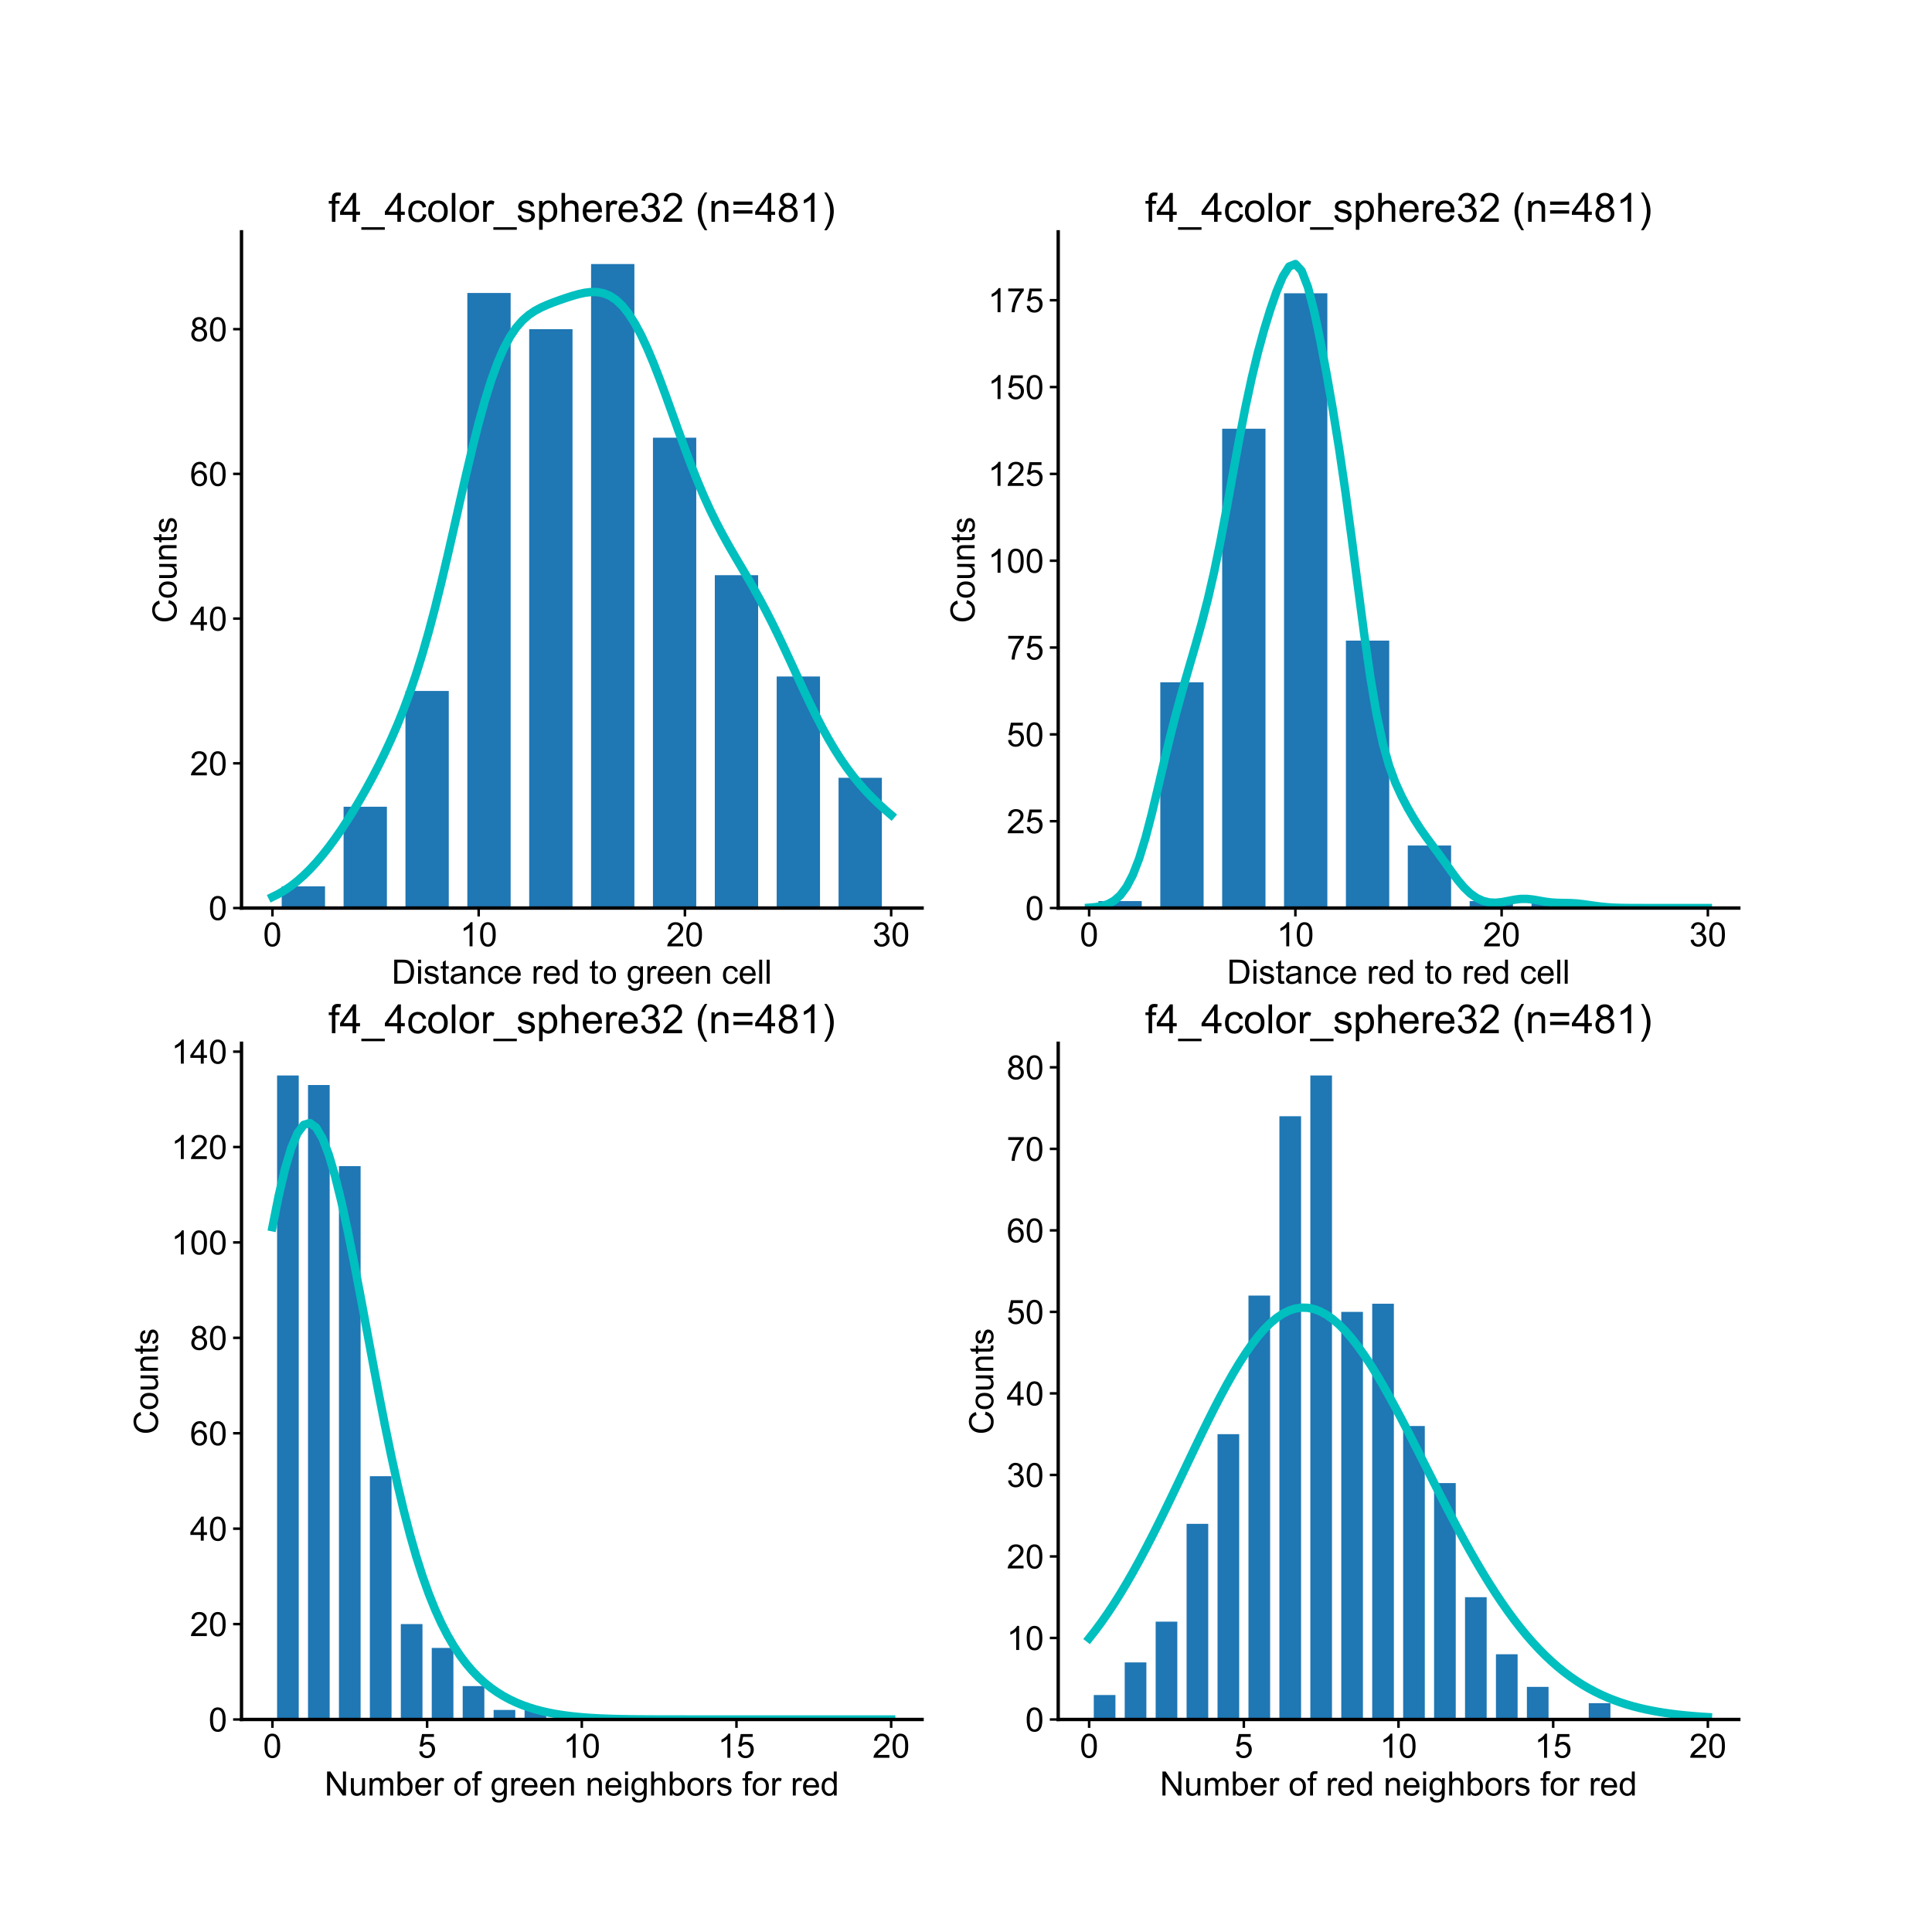 <?xml version="1.0" encoding="utf-8" standalone="no"?>
<!DOCTYPE svg PUBLIC "-//W3C//DTD SVG 1.1//EN"
  "http://www.w3.org/Graphics/SVG/1.1/DTD/svg11.dtd">
<!-- Created with matplotlib (https://matplotlib.org/) -->
<svg height="1152pt" version="1.1" viewBox="0 0 1152 1152" width="1152pt" xmlns="http://www.w3.org/2000/svg" xmlns:xlink="http://www.w3.org/1999/xlink">
 <defs>
  <style type="text/css">
*{stroke-linecap:butt;stroke-linejoin:round;}
  </style>
 </defs>
 <g id="figure_1">
  <g id="patch_1">
   <path d="M 0 1152 
L 1152 1152 
L 1152 0 
L 0 0 
z
" style="fill:none;"/>
  </g>
  <g id="axes_1">
   <g id="patch_2">
    <path d="M 144 541.44 
L 549.818 541.44 
L 549.818 138.24 
L 144 138.24 
z
" style="fill:none;"/>
   </g>
   <g id="matplotlib.axis_1">
    <g id="xtick_1">
     <g id="line2d_1">
      <defs>
       <path d="M 0 0 
L 0 5 
" id="md7f6700036" style="stroke:#000000;stroke-width:1.5;"/>
      </defs>
      <g>
       <use style="stroke:#000000;stroke-width:1.5;" x="162.446" xlink:href="#md7f6700036" y="541.44"/>
      </g>
     </g>
     <g id="text_1">
      <!-- 0 -->
      <defs>
       <path d="M 4.156 35.297 
Q 4.156 48 6.766 55.734 
Q 9.375 63.484 14.516 67.672 
Q 19.672 71.875 27.484 71.875 
Q 33.25 71.875 37.594 69.547 
Q 41.938 67.234 44.766 62.859 
Q 47.609 58.5 49.219 52.219 
Q 50.828 45.953 50.828 35.297 
Q 50.828 22.703 48.234 14.969 
Q 45.656 7.234 40.5 3 
Q 35.359 -1.219 27.484 -1.219 
Q 17.141 -1.219 11.234 6.203 
Q 4.156 15.141 4.156 35.297 
z
M 13.188 35.297 
Q 13.188 17.672 17.312 11.828 
Q 21.438 6 27.484 6 
Q 33.547 6 37.672 11.859 
Q 41.797 17.719 41.797 35.297 
Q 41.797 52.984 37.672 58.781 
Q 33.547 64.594 27.391 64.594 
Q 21.344 64.594 17.719 59.469 
Q 13.188 52.938 13.188 35.297 
z
" id="ArialMT-48"/>
      </defs>
      <g transform="translate(156.885 564.256)scale(0.2 -0.2)">
       <use xlink:href="#ArialMT-48"/>
      </g>
     </g>
    </g>
    <g id="xtick_2">
     <g id="line2d_2">
      <g>
       <use style="stroke:#000000;stroke-width:1.5;" x="285.421" xlink:href="#md7f6700036" y="541.44"/>
      </g>
     </g>
     <g id="text_2">
      <!-- 10 -->
      <defs>
       <path d="M 37.25 0 
L 28.469 0 
L 28.469 56 
Q 25.297 52.984 20.141 49.953 
Q 14.984 46.922 10.891 45.406 
L 10.891 53.906 
Q 18.266 57.375 23.781 62.297 
Q 29.297 67.234 31.594 71.875 
L 37.25 71.875 
z
" id="ArialMT-49"/>
      </defs>
      <g transform="translate(274.3 564.256)scale(0.2 -0.2)">
       <use xlink:href="#ArialMT-49"/>
       <use x="55.615" xlink:href="#ArialMT-48"/>
      </g>
     </g>
    </g>
    <g id="xtick_3">
     <g id="line2d_3">
      <g>
       <use style="stroke:#000000;stroke-width:1.5;" x="408.397" xlink:href="#md7f6700036" y="541.44"/>
      </g>
     </g>
     <g id="text_3">
      <!-- 20 -->
      <defs>
       <path d="M 50.344 8.453 
L 50.344 0 
L 3.031 0 
Q 2.938 3.172 4.047 6.109 
Q 5.859 10.938 9.828 15.625 
Q 13.812 20.312 21.344 26.469 
Q 33.016 36.031 37.109 41.625 
Q 41.219 47.219 41.219 52.203 
Q 41.219 57.422 37.469 61 
Q 33.734 64.594 27.734 64.594 
Q 21.391 64.594 17.578 60.781 
Q 13.766 56.984 13.719 50.25 
L 4.688 51.172 
Q 5.609 61.281 11.656 66.578 
Q 17.719 71.875 27.938 71.875 
Q 38.234 71.875 44.234 66.156 
Q 50.25 60.453 50.25 52 
Q 50.25 47.703 48.484 43.547 
Q 46.734 39.406 42.656 34.812 
Q 38.578 30.219 29.109 22.219 
Q 21.188 15.578 18.938 13.203 
Q 16.703 10.844 15.234 8.453 
z
" id="ArialMT-50"/>
      </defs>
      <g transform="translate(397.275 564.256)scale(0.2 -0.2)">
       <use xlink:href="#ArialMT-50"/>
       <use x="55.615" xlink:href="#ArialMT-48"/>
      </g>
     </g>
    </g>
    <g id="xtick_4">
     <g id="line2d_4">
      <g>
       <use style="stroke:#000000;stroke-width:1.5;" x="531.372" xlink:href="#md7f6700036" y="541.44"/>
      </g>
     </g>
     <g id="text_4">
      <!-- 30 -->
      <defs>
       <path d="M 4.203 18.891 
L 12.984 20.062 
Q 14.5 12.594 18.141 9.297 
Q 21.781 6 27 6 
Q 33.203 6 37.469 10.297 
Q 41.75 14.594 41.75 20.953 
Q 41.75 27 37.797 30.922 
Q 33.844 34.859 27.734 34.859 
Q 25.25 34.859 21.531 33.891 
L 22.516 41.609 
Q 23.391 41.5 23.922 41.5 
Q 29.547 41.5 34.031 44.422 
Q 38.531 47.359 38.531 53.469 
Q 38.531 58.297 35.25 61.469 
Q 31.984 64.656 26.812 64.656 
Q 21.688 64.656 18.266 61.422 
Q 14.844 58.203 13.875 51.766 
L 5.078 53.328 
Q 6.688 62.156 12.391 67.016 
Q 18.109 71.875 26.609 71.875 
Q 32.469 71.875 37.391 69.359 
Q 42.328 66.844 44.938 62.5 
Q 47.562 58.156 47.562 53.266 
Q 47.562 48.641 45.062 44.828 
Q 42.578 41.016 37.703 38.766 
Q 44.047 37.312 47.562 32.688 
Q 51.078 28.078 51.078 21.141 
Q 51.078 11.766 44.234 5.25 
Q 37.406 -1.266 26.953 -1.266 
Q 17.531 -1.266 11.297 4.344 
Q 5.078 9.969 4.203 18.891 
z
" id="ArialMT-51"/>
      </defs>
      <g transform="translate(520.25 564.256)scale(0.2 -0.2)">
       <use xlink:href="#ArialMT-51"/>
       <use x="55.615" xlink:href="#ArialMT-48"/>
      </g>
     </g>
    </g>
    <g id="text_5">
     <!-- Distance red to green cell -->
     <defs>
      <path d="M 7.719 0 
L 7.719 71.578 
L 32.375 71.578 
Q 40.719 71.578 45.125 70.562 
Q 51.266 69.141 55.609 65.438 
Q 61.281 60.641 64.078 53.188 
Q 66.891 45.75 66.891 36.188 
Q 66.891 28.031 64.984 21.734 
Q 63.094 15.438 60.109 11.297 
Q 57.125 7.172 53.578 4.797 
Q 50.047 2.438 45.047 1.219 
Q 40.047 0 33.547 0 
z
M 17.188 8.453 
L 32.469 8.453 
Q 39.547 8.453 43.578 9.766 
Q 47.609 11.078 50 13.484 
Q 53.375 16.844 55.25 22.531 
Q 57.125 28.219 57.125 36.328 
Q 57.125 47.562 53.438 53.594 
Q 49.75 59.625 44.484 61.672 
Q 40.672 63.141 32.234 63.141 
L 17.188 63.141 
z
" id="ArialMT-68"/>
      <path d="M 6.641 61.469 
L 6.641 71.578 
L 15.438 71.578 
L 15.438 61.469 
z
M 6.641 0 
L 6.641 51.859 
L 15.438 51.859 
L 15.438 0 
z
" id="ArialMT-105"/>
      <path d="M 3.078 15.484 
L 11.766 16.844 
Q 12.5 11.625 15.844 8.844 
Q 19.188 6.062 25.203 6.062 
Q 31.25 6.062 34.172 8.516 
Q 37.109 10.984 37.109 14.312 
Q 37.109 17.281 34.516 19 
Q 32.719 20.172 25.531 21.969 
Q 15.875 24.422 12.141 26.203 
Q 8.406 27.984 6.469 31.125 
Q 4.547 34.281 4.547 38.094 
Q 4.547 41.547 6.125 44.5 
Q 7.719 47.469 10.453 49.422 
Q 12.5 50.922 16.031 51.969 
Q 19.578 53.031 23.641 53.031 
Q 29.734 53.031 34.344 51.266 
Q 38.969 49.516 41.156 46.5 
Q 43.359 43.5 44.188 38.484 
L 35.594 37.312 
Q 35.016 41.312 32.203 43.547 
Q 29.391 45.797 24.266 45.797 
Q 18.219 45.797 15.625 43.797 
Q 13.031 41.797 13.031 39.109 
Q 13.031 37.406 14.109 36.031 
Q 15.188 34.625 17.484 33.688 
Q 18.797 33.203 25.25 31.453 
Q 34.578 28.953 38.25 27.359 
Q 41.938 25.781 44.031 22.75 
Q 46.141 19.734 46.141 15.234 
Q 46.141 10.844 43.578 6.953 
Q 41.016 3.078 36.172 0.953 
Q 31.344 -1.172 25.25 -1.172 
Q 15.141 -1.172 9.844 3.031 
Q 4.547 7.234 3.078 15.484 
z
" id="ArialMT-115"/>
      <path d="M 25.781 7.859 
L 27.047 0.094 
Q 23.344 -0.688 20.406 -0.688 
Q 15.625 -0.688 12.984 0.828 
Q 10.359 2.344 9.281 4.812 
Q 8.203 7.281 8.203 15.188 
L 8.203 45.016 
L 1.766 45.016 
L 1.766 51.859 
L 8.203 51.859 
L 8.203 64.703 
L 16.938 69.969 
L 16.938 51.859 
L 25.781 51.859 
L 25.781 45.016 
L 16.938 45.016 
L 16.938 14.703 
Q 16.938 10.938 17.406 9.859 
Q 17.875 8.797 18.922 8.156 
Q 19.969 7.516 21.922 7.516 
Q 23.391 7.516 25.781 7.859 
z
" id="ArialMT-116"/>
      <path d="M 40.438 6.391 
Q 35.547 2.25 31.031 0.531 
Q 26.516 -1.172 21.344 -1.172 
Q 12.797 -1.172 8.203 3 
Q 3.609 7.172 3.609 13.672 
Q 3.609 17.484 5.344 20.625 
Q 7.078 23.781 9.891 25.688 
Q 12.703 27.594 16.219 28.562 
Q 18.797 29.25 24.031 29.891 
Q 34.672 31.156 39.703 32.906 
Q 39.75 34.719 39.75 35.203 
Q 39.75 40.578 37.25 42.781 
Q 33.891 45.75 27.25 45.75 
Q 21.047 45.75 18.094 43.578 
Q 15.141 41.406 13.719 35.891 
L 5.125 37.062 
Q 6.297 42.578 8.984 45.969 
Q 11.672 49.359 16.75 51.188 
Q 21.828 53.031 28.516 53.031 
Q 35.156 53.031 39.297 51.469 
Q 43.453 49.906 45.406 47.531 
Q 47.359 45.172 48.141 41.547 
Q 48.578 39.312 48.578 33.453 
L 48.578 21.734 
Q 48.578 9.469 49.141 6.219 
Q 49.703 2.984 51.375 0 
L 42.188 0 
Q 40.828 2.734 40.438 6.391 
z
M 39.703 26.031 
Q 34.906 24.078 25.344 22.703 
Q 19.922 21.922 17.672 20.938 
Q 15.438 19.969 14.203 18.094 
Q 12.984 16.219 12.984 13.922 
Q 12.984 10.406 15.641 8.062 
Q 18.312 5.719 23.438 5.719 
Q 28.516 5.719 32.469 7.938 
Q 36.422 10.156 38.281 14.016 
Q 39.703 17 39.703 22.797 
z
" id="ArialMT-97"/>
      <path d="M 6.594 0 
L 6.594 51.859 
L 14.5 51.859 
L 14.5 44.484 
Q 20.219 53.031 31 53.031 
Q 35.688 53.031 39.625 51.344 
Q 43.562 49.656 45.516 46.922 
Q 47.469 44.188 48.25 40.438 
Q 48.734 37.984 48.734 31.891 
L 48.734 0 
L 39.938 0 
L 39.938 31.547 
Q 39.938 36.922 38.906 39.578 
Q 37.891 42.234 35.281 43.812 
Q 32.672 45.406 29.156 45.406 
Q 23.531 45.406 19.453 41.844 
Q 15.375 38.281 15.375 28.328 
L 15.375 0 
z
" id="ArialMT-110"/>
      <path d="M 40.438 19 
L 49.078 17.875 
Q 47.656 8.938 41.812 3.875 
Q 35.984 -1.172 27.484 -1.172 
Q 16.844 -1.172 10.375 5.781 
Q 3.906 12.75 3.906 25.734 
Q 3.906 34.125 6.688 40.422 
Q 9.469 46.734 15.156 49.875 
Q 20.844 53.031 27.547 53.031 
Q 35.984 53.031 41.359 48.75 
Q 46.734 44.484 48.25 36.625 
L 39.703 35.297 
Q 38.484 40.531 35.375 43.156 
Q 32.281 45.797 27.875 45.797 
Q 21.234 45.797 17.078 41.031 
Q 12.938 36.281 12.938 25.984 
Q 12.938 15.531 16.938 10.797 
Q 20.953 6.062 27.391 6.062 
Q 32.562 6.062 36.031 9.234 
Q 39.5 12.406 40.438 19 
z
" id="ArialMT-99"/>
      <path d="M 42.094 16.703 
L 51.172 15.578 
Q 49.031 7.625 43.219 3.219 
Q 37.406 -1.172 28.375 -1.172 
Q 17 -1.172 10.328 5.828 
Q 3.656 12.844 3.656 25.484 
Q 3.656 38.578 10.391 45.797 
Q 17.141 53.031 27.875 53.031 
Q 38.281 53.031 44.875 45.953 
Q 51.469 38.875 51.469 26.031 
Q 51.469 25.25 51.422 23.688 
L 12.75 23.688 
Q 13.234 15.141 17.578 10.594 
Q 21.922 6.062 28.422 6.062 
Q 33.25 6.062 36.672 8.594 
Q 40.094 11.141 42.094 16.703 
z
M 13.234 30.906 
L 42.188 30.906 
Q 41.609 37.453 38.875 40.719 
Q 34.672 45.797 27.984 45.797 
Q 21.922 45.797 17.797 41.75 
Q 13.672 37.703 13.234 30.906 
z
" id="ArialMT-101"/>
      <path id="ArialMT-32"/>
      <path d="M 6.5 0 
L 6.5 51.859 
L 14.406 51.859 
L 14.406 44 
Q 17.438 49.516 20 51.266 
Q 22.562 53.031 25.641 53.031 
Q 30.078 53.031 34.672 50.203 
L 31.641 42.047 
Q 28.422 43.953 25.203 43.953 
Q 22.312 43.953 20.016 42.219 
Q 17.719 40.484 16.75 37.406 
Q 15.281 32.719 15.281 27.156 
L 15.281 0 
z
" id="ArialMT-114"/>
      <path d="M 40.234 0 
L 40.234 6.547 
Q 35.297 -1.172 25.734 -1.172 
Q 19.531 -1.172 14.328 2.25 
Q 9.125 5.672 6.266 11.797 
Q 3.422 17.922 3.422 25.875 
Q 3.422 33.641 6 39.969 
Q 8.594 46.297 13.766 49.656 
Q 18.953 53.031 25.344 53.031 
Q 30.031 53.031 33.688 51.047 
Q 37.359 49.078 39.656 45.906 
L 39.656 71.578 
L 48.391 71.578 
L 48.391 0 
z
M 12.453 25.875 
Q 12.453 15.922 16.641 10.984 
Q 20.844 6.062 26.562 6.062 
Q 32.328 6.062 36.344 10.766 
Q 40.375 15.484 40.375 25.141 
Q 40.375 35.797 36.266 40.766 
Q 32.172 45.75 26.172 45.75 
Q 20.312 45.75 16.375 40.969 
Q 12.453 36.188 12.453 25.875 
z
" id="ArialMT-100"/>
      <path d="M 3.328 25.922 
Q 3.328 40.328 11.328 47.266 
Q 18.016 53.031 27.641 53.031 
Q 38.328 53.031 45.109 46.016 
Q 51.906 39.016 51.906 26.656 
Q 51.906 16.656 48.906 10.906 
Q 45.906 5.172 40.156 2 
Q 34.422 -1.172 27.641 -1.172 
Q 16.75 -1.172 10.031 5.812 
Q 3.328 12.797 3.328 25.922 
z
M 12.359 25.922 
Q 12.359 15.969 16.703 11.016 
Q 21.047 6.062 27.641 6.062 
Q 34.188 6.062 38.531 11.031 
Q 42.875 16.016 42.875 26.219 
Q 42.875 35.844 38.5 40.797 
Q 34.125 45.75 27.641 45.75 
Q 21.047 45.75 16.703 40.812 
Q 12.359 35.891 12.359 25.922 
z
" id="ArialMT-111"/>
      <path d="M 4.984 -4.297 
L 13.531 -5.562 
Q 14.062 -9.516 16.5 -11.328 
Q 19.781 -13.766 25.438 -13.766 
Q 31.547 -13.766 34.859 -11.328 
Q 38.188 -8.891 39.359 -4.5 
Q 40.047 -1.812 39.984 6.781 
Q 34.234 0 25.641 0 
Q 14.938 0 9.078 7.719 
Q 3.219 15.438 3.219 26.219 
Q 3.219 33.641 5.906 39.906 
Q 8.594 46.188 13.688 49.609 
Q 18.797 53.031 25.688 53.031 
Q 34.859 53.031 40.828 45.609 
L 40.828 51.859 
L 48.922 51.859 
L 48.922 7.031 
Q 48.922 -5.078 46.453 -10.125 
Q 44 -15.188 38.641 -18.109 
Q 33.297 -21.047 25.484 -21.047 
Q 16.219 -21.047 10.5 -16.875 
Q 4.781 -12.703 4.984 -4.297 
z
M 12.25 26.859 
Q 12.25 16.656 16.297 11.969 
Q 20.359 7.281 26.469 7.281 
Q 32.516 7.281 36.609 11.938 
Q 40.719 16.609 40.719 26.562 
Q 40.719 36.078 36.5 40.906 
Q 32.281 45.75 26.312 45.75 
Q 20.453 45.75 16.344 40.984 
Q 12.25 36.234 12.25 26.859 
z
" id="ArialMT-103"/>
      <path d="M 6.391 0 
L 6.391 71.578 
L 15.188 71.578 
L 15.188 0 
z
" id="ArialMT-108"/>
     </defs>
     <g transform="translate(233.523 586.546)scale(0.2 -0.2)">
      <use xlink:href="#ArialMT-68"/>
      <use x="72.217" xlink:href="#ArialMT-105"/>
      <use x="94.434" xlink:href="#ArialMT-115"/>
      <use x="144.434" xlink:href="#ArialMT-116"/>
      <use x="172.217" xlink:href="#ArialMT-97"/>
      <use x="227.832" xlink:href="#ArialMT-110"/>
      <use x="283.447" xlink:href="#ArialMT-99"/>
      <use x="333.447" xlink:href="#ArialMT-101"/>
      <use x="389.062" xlink:href="#ArialMT-32"/>
      <use x="416.846" xlink:href="#ArialMT-114"/>
      <use x="450.146" xlink:href="#ArialMT-101"/>
      <use x="505.762" xlink:href="#ArialMT-100"/>
      <use x="561.377" xlink:href="#ArialMT-32"/>
      <use x="589.16" xlink:href="#ArialMT-116"/>
      <use x="616.943" xlink:href="#ArialMT-111"/>
      <use x="672.559" xlink:href="#ArialMT-32"/>
      <use x="700.342" xlink:href="#ArialMT-103"/>
      <use x="755.957" xlink:href="#ArialMT-114"/>
      <use x="789.258" xlink:href="#ArialMT-101"/>
      <use x="844.873" xlink:href="#ArialMT-101"/>
      <use x="900.488" xlink:href="#ArialMT-110"/>
      <use x="956.104" xlink:href="#ArialMT-32"/>
      <use x="983.887" xlink:href="#ArialMT-99"/>
      <use x="1033.887" xlink:href="#ArialMT-101"/>
      <use x="1089.502" xlink:href="#ArialMT-108"/>
      <use x="1111.719" xlink:href="#ArialMT-108"/>
     </g>
    </g>
   </g>
   <g id="matplotlib.axis_2">
    <g id="ytick_1">
     <g id="line2d_5">
      <defs>
       <path d="M 0 0 
L -5 0 
" id="meb1c14839f" style="stroke:#000000;stroke-width:1.5;"/>
      </defs>
      <g>
       <use style="stroke:#000000;stroke-width:1.5;" x="144" xlink:href="#meb1c14839f" y="541.44"/>
      </g>
     </g>
     <g id="text_6">
      <!-- 0 -->
      <g transform="translate(124.378 548.598)scale(0.2 -0.2)">
       <use xlink:href="#ArialMT-48"/>
      </g>
     </g>
    </g>
    <g id="ytick_2">
     <g id="line2d_6">
      <g>
       <use style="stroke:#000000;stroke-width:1.5;" x="144" xlink:href="#meb1c14839f" y="455.148"/>
      </g>
     </g>
     <g id="text_7">
      <!-- 20 -->
      <g transform="translate(113.256 462.306)scale(0.2 -0.2)">
       <use xlink:href="#ArialMT-50"/>
       <use x="55.615" xlink:href="#ArialMT-48"/>
      </g>
     </g>
    </g>
    <g id="ytick_3">
     <g id="line2d_7">
      <g>
       <use style="stroke:#000000;stroke-width:1.5;" x="144" xlink:href="#meb1c14839f" y="368.856"/>
      </g>
     </g>
     <g id="text_8">
      <!-- 40 -->
      <defs>
       <path d="M 32.328 0 
L 32.328 17.141 
L 1.266 17.141 
L 1.266 25.203 
L 33.938 71.578 
L 41.109 71.578 
L 41.109 25.203 
L 50.781 25.203 
L 50.781 17.141 
L 41.109 17.141 
L 41.109 0 
z
M 32.328 25.203 
L 32.328 57.469 
L 9.906 25.203 
z
" id="ArialMT-52"/>
      </defs>
      <g transform="translate(113.256 376.014)scale(0.2 -0.2)">
       <use xlink:href="#ArialMT-52"/>
       <use x="55.615" xlink:href="#ArialMT-48"/>
      </g>
     </g>
    </g>
    <g id="ytick_4">
     <g id="line2d_8">
      <g>
       <use style="stroke:#000000;stroke-width:1.5;" x="144" xlink:href="#meb1c14839f" y="282.564"/>
      </g>
     </g>
     <g id="text_9">
      <!-- 60 -->
      <defs>
       <path d="M 49.75 54.047 
L 41.016 53.375 
Q 39.844 58.547 37.703 60.891 
Q 34.125 64.656 28.906 64.656 
Q 24.703 64.656 21.531 62.312 
Q 17.391 59.281 14.984 53.469 
Q 12.594 47.656 12.5 36.922 
Q 15.672 41.75 20.266 44.094 
Q 24.859 46.438 29.891 46.438 
Q 38.672 46.438 44.844 39.969 
Q 51.031 33.5 51.031 23.25 
Q 51.031 16.5 48.125 10.719 
Q 45.219 4.938 40.141 1.859 
Q 35.062 -1.219 28.609 -1.219 
Q 17.625 -1.219 10.688 6.859 
Q 3.766 14.938 3.766 33.5 
Q 3.766 54.25 11.422 63.672 
Q 18.109 71.875 29.438 71.875 
Q 37.891 71.875 43.281 67.141 
Q 48.688 62.406 49.75 54.047 
z
M 13.875 23.188 
Q 13.875 18.656 15.797 14.5 
Q 17.719 10.359 21.188 8.172 
Q 24.656 6 28.469 6 
Q 34.031 6 38.031 10.484 
Q 42.047 14.984 42.047 22.703 
Q 42.047 30.125 38.078 34.391 
Q 34.125 38.672 28.125 38.672 
Q 22.172 38.672 18.016 34.391 
Q 13.875 30.125 13.875 23.188 
z
" id="ArialMT-54"/>
      </defs>
      <g transform="translate(113.256 289.721)scale(0.2 -0.2)">
       <use xlink:href="#ArialMT-54"/>
       <use x="55.615" xlink:href="#ArialMT-48"/>
      </g>
     </g>
    </g>
    <g id="ytick_5">
     <g id="line2d_9">
      <g>
       <use style="stroke:#000000;stroke-width:1.5;" x="144" xlink:href="#meb1c14839f" y="196.271"/>
      </g>
     </g>
     <g id="text_10">
      <!-- 80 -->
      <defs>
       <path d="M 17.672 38.812 
Q 12.203 40.828 9.562 44.531 
Q 6.938 48.25 6.938 53.422 
Q 6.938 61.234 12.547 66.547 
Q 18.172 71.875 27.484 71.875 
Q 36.859 71.875 42.578 66.422 
Q 48.297 60.984 48.297 53.172 
Q 48.297 48.188 45.672 44.5 
Q 43.062 40.828 37.75 38.812 
Q 44.344 36.672 47.781 31.875 
Q 51.219 27.094 51.219 20.453 
Q 51.219 11.281 44.719 5.031 
Q 38.234 -1.219 27.641 -1.219 
Q 17.047 -1.219 10.547 5.047 
Q 4.047 11.328 4.047 20.703 
Q 4.047 27.688 7.594 32.391 
Q 11.141 37.109 17.672 38.812 
z
M 15.922 53.719 
Q 15.922 48.641 19.188 45.406 
Q 22.469 42.188 27.688 42.188 
Q 32.766 42.188 36.016 45.375 
Q 39.266 48.578 39.266 53.219 
Q 39.266 58.062 35.906 61.359 
Q 32.562 64.656 27.594 64.656 
Q 22.562 64.656 19.234 61.422 
Q 15.922 58.203 15.922 53.719 
z
M 13.094 20.656 
Q 13.094 16.891 14.875 13.375 
Q 16.656 9.859 20.172 7.922 
Q 23.688 6 27.734 6 
Q 34.031 6 38.125 10.047 
Q 42.234 14.109 42.234 20.359 
Q 42.234 26.703 38.016 30.859 
Q 33.797 35.016 27.438 35.016 
Q 21.234 35.016 17.156 30.906 
Q 13.094 26.812 13.094 20.656 
z
" id="ArialMT-56"/>
      </defs>
      <g transform="translate(113.256 203.429)scale(0.2 -0.2)">
       <use xlink:href="#ArialMT-56"/>
       <use x="55.615" xlink:href="#ArialMT-48"/>
      </g>
     </g>
    </g>
    <g id="text_11">
     <!-- Counts -->
     <defs>
      <path d="M 58.797 25.094 
L 68.266 22.703 
Q 65.281 11.031 57.547 4.906 
Q 49.812 -1.219 38.625 -1.219 
Q 27.047 -1.219 19.797 3.484 
Q 12.547 8.203 8.766 17.141 
Q 4.984 26.078 4.984 36.328 
Q 4.984 47.516 9.25 55.828 
Q 13.531 64.156 21.406 68.469 
Q 29.297 72.797 38.766 72.797 
Q 49.516 72.797 56.828 67.328 
Q 64.156 61.859 67.047 51.953 
L 57.719 49.75 
Q 55.219 57.562 50.484 61.125 
Q 45.75 64.703 38.578 64.703 
Q 30.328 64.703 24.781 60.734 
Q 19.234 56.781 16.984 50.109 
Q 14.75 43.453 14.75 36.375 
Q 14.75 27.25 17.406 20.438 
Q 20.062 13.625 25.672 10.25 
Q 31.297 6.891 37.844 6.891 
Q 45.797 6.891 51.312 11.469 
Q 56.844 16.062 58.797 25.094 
z
" id="ArialMT-67"/>
      <path d="M 40.578 0 
L 40.578 7.625 
Q 34.516 -1.172 24.125 -1.172 
Q 19.531 -1.172 15.547 0.578 
Q 11.578 2.344 9.641 5 
Q 7.719 7.672 6.938 11.531 
Q 6.391 14.109 6.391 19.734 
L 6.391 51.859 
L 15.188 51.859 
L 15.188 23.094 
Q 15.188 16.219 15.719 13.812 
Q 16.547 10.359 19.234 8.375 
Q 21.922 6.391 25.875 6.391 
Q 29.828 6.391 33.297 8.422 
Q 36.766 10.453 38.203 13.938 
Q 39.656 17.438 39.656 24.078 
L 39.656 51.859 
L 48.438 51.859 
L 48.438 0 
z
" id="ArialMT-117"/>
     </defs>
     <g transform="translate(105.281 371.523)rotate(-90)scale(0.2 -0.2)">
      <use xlink:href="#ArialMT-67"/>
      <use x="72.217" xlink:href="#ArialMT-111"/>
      <use x="127.832" xlink:href="#ArialMT-117"/>
      <use x="183.447" xlink:href="#ArialMT-110"/>
      <use x="239.062" xlink:href="#ArialMT-116"/>
      <use x="266.846" xlink:href="#ArialMT-115"/>
     </g>
    </g>
   </g>
   <g id="patch_3">
    <path clip-path="url(#pfffd39ad11)" d="M 167.98 541.44 
L 193.805 541.44 
L 193.805 528.496 
L 167.98 528.496 
z
" style="fill:#1f77b4;"/>
   </g>
   <g id="patch_4">
    <path clip-path="url(#pfffd39ad11)" d="M 204.873 541.44 
L 230.698 541.44 
L 230.698 481.036 
L 204.873 481.036 
z
" style="fill:#1f77b4;"/>
   </g>
   <g id="patch_5">
    <path clip-path="url(#pfffd39ad11)" d="M 241.765 541.44 
L 267.59 541.44 
L 267.59 412.002 
L 241.765 412.002 
z
" style="fill:#1f77b4;"/>
   </g>
   <g id="patch_6">
    <path clip-path="url(#pfffd39ad11)" d="M 278.658 541.44 
L 304.483 541.44 
L 304.483 174.698 
L 278.658 174.698 
z
" style="fill:#1f77b4;"/>
   </g>
   <g id="patch_7">
    <path clip-path="url(#pfffd39ad11)" d="M 315.55 541.44 
L 341.375 541.44 
L 341.375 196.271 
L 315.55 196.271 
z
" style="fill:#1f77b4;"/>
   </g>
   <g id="patch_8">
    <path clip-path="url(#pfffd39ad11)" d="M 352.443 541.44 
L 378.268 541.44 
L 378.268 157.44 
L 352.443 157.44 
z
" style="fill:#1f77b4;"/>
   </g>
   <g id="patch_9">
    <path clip-path="url(#pfffd39ad11)" d="M 389.336 541.44 
L 415.16 541.44 
L 415.16 260.991 
L 389.336 260.991 
z
" style="fill:#1f77b4;"/>
   </g>
   <g id="patch_10">
    <path clip-path="url(#pfffd39ad11)" d="M 426.228 541.44 
L 452.053 541.44 
L 452.053 342.968 
L 426.228 342.968 
z
" style="fill:#1f77b4;"/>
   </g>
   <g id="patch_11">
    <path clip-path="url(#pfffd39ad11)" d="M 463.121 541.44 
L 488.945 541.44 
L 488.945 403.373 
L 463.121 403.373 
z
" style="fill:#1f77b4;"/>
   </g>
   <g id="patch_12">
    <path clip-path="url(#pfffd39ad11)" d="M 500.013 541.44 
L 525.838 541.44 
L 525.838 463.777 
L 500.013 463.777 
z
" style="fill:#1f77b4;"/>
   </g>
   <g id="line2d_10">
    <path clip-path="url(#pfffd39ad11)" d="M 162.446 534.816 
L 166.173 532.963 
L 169.899 530.768 
L 173.626 528.216 
L 177.352 525.294 
L 181.079 521.999 
L 184.805 518.333 
L 188.532 514.303 
L 192.258 509.92 
L 195.985 505.196 
L 199.711 500.146 
L 203.438 494.782 
L 207.165 489.116 
L 210.891 483.158 
L 214.618 476.911 
L 218.344 470.373 
L 222.071 463.528 
L 225.797 456.345 
L 229.524 448.772 
L 233.25 440.736 
L 236.977 432.14 
L 240.703 422.87 
L 244.43 412.804 
L 248.156 401.824 
L 251.883 389.837 
L 255.609 376.793 
L 259.336 362.707 
L 263.062 347.669 
L 266.789 331.857 
L 270.515 315.532 
L 274.242 299.025 
L 277.968 282.713 
L 281.695 266.99 
L 285.421 252.23 
L 289.148 238.752 
L 292.875 226.796 
L 296.601 216.499 
L 300.328 207.891 
L 304.054 200.903 
L 307.781 195.38 
L 311.507 191.108 
L 315.234 187.841 
L 318.96 185.331 
L 322.687 183.347 
L 326.413 181.699 
L 330.14 180.245 
L 333.866 178.895 
L 337.593 177.615 
L 341.319 176.421 
L 345.046 175.37 
L 348.772 174.557 
L 352.499 174.107 
L 356.225 174.163 
L 359.952 174.877 
L 363.678 176.402 
L 367.405 178.875 
L 371.131 182.409 
L 374.858 187.076 
L 378.585 192.902 
L 382.311 199.857 
L 386.038 207.854 
L 389.764 216.754 
L 393.491 226.37 
L 397.217 236.486 
L 400.944 246.867 
L 404.67 257.283 
L 408.397 267.52 
L 412.123 277.398 
L 415.85 286.783 
L 419.576 295.591 
L 423.303 303.796 
L 427.029 311.419 
L 430.756 318.532 
L 434.482 325.24 
L 438.209 331.676 
L 441.935 337.983 
L 445.662 344.302 
L 449.388 350.759 
L 453.115 357.454 
L 456.841 364.45 
L 460.568 371.771 
L 464.295 379.399 
L 468.021 387.278 
L 471.748 395.321 
L 475.474 403.419 
L 479.201 411.453 
L 482.927 419.306 
L 486.654 426.874 
L 490.38 434.07 
L 494.107 440.834 
L 497.833 447.129 
L 501.56 452.947 
L 505.286 458.298 
L 509.013 463.211 
L 512.739 467.726 
L 516.466 471.889 
L 520.192 475.75 
L 523.919 479.354 
L 527.645 482.743 
L 531.372 485.951 
" style="fill:none;stroke:#00bfbf;stroke-linecap:square;stroke-linejoin:miter;stroke-width:5;"/>
   </g>
   <g id="patch_13">
    <path d="M 144 541.44 
L 144 138.24 
" style="fill:none;stroke:#000000;stroke-linecap:square;stroke-linejoin:miter;stroke-width:2;"/>
   </g>
   <g id="patch_14">
    <path d="M 144 541.44 
L 549.818 541.44 
" style="fill:none;stroke:#000000;stroke-linecap:square;stroke-linejoin:miter;stroke-width:2;"/>
   </g>
   <g id="text_12">
    <!-- f4_4color_sphere32 (n=481) -->
    <defs>
     <path d="M 8.688 0 
L 8.688 45.016 
L 0.922 45.016 
L 0.922 51.859 
L 8.688 51.859 
L 8.688 57.375 
Q 8.688 62.594 9.625 65.141 
Q 10.891 68.562 14.078 70.672 
Q 17.281 72.797 23.047 72.797 
Q 26.766 72.797 31.25 71.922 
L 29.938 64.266 
Q 27.203 64.75 24.75 64.75 
Q 20.75 64.75 19.094 63.031 
Q 17.438 61.328 17.438 56.641 
L 17.438 51.859 
L 27.547 51.859 
L 27.547 45.016 
L 17.438 45.016 
L 17.438 0 
z
" id="ArialMT-102"/>
     <path d="M -1.516 -19.875 
L -1.516 -13.531 
L 56.734 -13.531 
L 56.734 -19.875 
z
" id="ArialMT-95"/>
     <path d="M 6.594 -19.875 
L 6.594 51.859 
L 14.594 51.859 
L 14.594 45.125 
Q 17.438 49.078 21 51.047 
Q 24.562 53.031 29.641 53.031 
Q 36.281 53.031 41.359 49.609 
Q 46.438 46.188 49.016 39.953 
Q 51.609 33.734 51.609 26.312 
Q 51.609 18.359 48.75 11.984 
Q 45.906 5.609 40.453 2.219 
Q 35.016 -1.172 29 -1.172 
Q 24.609 -1.172 21.109 0.688 
Q 17.625 2.547 15.375 5.375 
L 15.375 -19.875 
z
M 14.547 25.641 
Q 14.547 15.625 18.594 10.844 
Q 22.656 6.062 28.422 6.062 
Q 34.281 6.062 38.453 11.016 
Q 42.625 15.969 42.625 26.375 
Q 42.625 36.281 38.547 41.203 
Q 34.469 46.141 28.812 46.141 
Q 23.188 46.141 18.859 40.891 
Q 14.547 35.641 14.547 25.641 
z
" id="ArialMT-112"/>
     <path d="M 6.594 0 
L 6.594 71.578 
L 15.375 71.578 
L 15.375 45.906 
Q 21.531 53.031 30.906 53.031 
Q 36.672 53.031 40.922 50.75 
Q 45.172 48.484 47 44.484 
Q 48.828 40.484 48.828 32.859 
L 48.828 0 
L 40.047 0 
L 40.047 32.859 
Q 40.047 39.453 37.188 42.453 
Q 34.328 45.453 29.109 45.453 
Q 25.203 45.453 21.75 43.422 
Q 18.312 41.406 16.844 37.938 
Q 15.375 34.469 15.375 28.375 
L 15.375 0 
z
" id="ArialMT-104"/>
     <path d="M 23.391 -21.047 
Q 16.109 -11.859 11.078 0.438 
Q 6.062 12.75 6.062 25.922 
Q 6.062 37.547 9.812 48.188 
Q 14.203 60.547 23.391 72.797 
L 29.688 72.797 
Q 23.781 62.641 21.875 58.297 
Q 18.891 51.562 17.188 44.234 
Q 15.094 35.109 15.094 25.875 
Q 15.094 2.391 29.688 -21.047 
z
" id="ArialMT-40"/>
     <path d="M 52.828 42.094 
L 5.562 42.094 
L 5.562 50.297 
L 52.828 50.297 
z
M 52.828 20.359 
L 5.562 20.359 
L 5.562 28.562 
L 52.828 28.562 
z
" id="ArialMT-61"/>
     <path d="M 12.359 -21.047 
L 6.062 -21.047 
Q 20.656 2.391 20.656 25.875 
Q 20.656 35.062 18.562 44.094 
Q 16.891 51.422 13.922 58.156 
Q 12.016 62.547 6.062 72.797 
L 12.359 72.797 
Q 21.531 60.547 25.922 48.188 
Q 29.688 37.547 29.688 25.922 
Q 29.688 12.75 24.625 0.438 
Q 19.578 -11.859 12.359 -21.047 
z
" id="ArialMT-41"/>
    </defs>
    <g transform="translate(195.814 132.24)scale(0.24 -0.24)">
     <use xlink:href="#ArialMT-102"/>
     <use x="27.783" xlink:href="#ArialMT-52"/>
     <use x="83.398" xlink:href="#ArialMT-95"/>
     <use x="139.014" xlink:href="#ArialMT-52"/>
     <use x="194.629" xlink:href="#ArialMT-99"/>
     <use x="244.629" xlink:href="#ArialMT-111"/>
     <use x="300.244" xlink:href="#ArialMT-108"/>
     <use x="322.461" xlink:href="#ArialMT-111"/>
     <use x="378.076" xlink:href="#ArialMT-114"/>
     <use x="411.377" xlink:href="#ArialMT-95"/>
     <use x="466.992" xlink:href="#ArialMT-115"/>
     <use x="516.992" xlink:href="#ArialMT-112"/>
     <use x="572.607" xlink:href="#ArialMT-104"/>
     <use x="628.223" xlink:href="#ArialMT-101"/>
     <use x="683.838" xlink:href="#ArialMT-114"/>
     <use x="717.139" xlink:href="#ArialMT-101"/>
     <use x="772.754" xlink:href="#ArialMT-51"/>
     <use x="828.369" xlink:href="#ArialMT-50"/>
     <use x="883.984" xlink:href="#ArialMT-32"/>
     <use x="911.768" xlink:href="#ArialMT-40"/>
     <use x="945.068" xlink:href="#ArialMT-110"/>
     <use x="1000.684" xlink:href="#ArialMT-61"/>
     <use x="1059.082" xlink:href="#ArialMT-52"/>
     <use x="1114.697" xlink:href="#ArialMT-56"/>
     <use x="1170.312" xlink:href="#ArialMT-49"/>
     <use x="1225.928" xlink:href="#ArialMT-41"/>
    </g>
   </g>
  </g>
  <g id="axes_2">
   <g id="patch_15">
    <path d="M 630.982 541.44 
L 1036.8 541.44 
L 1036.8 138.24 
L 630.982 138.24 
z
" style="fill:none;"/>
   </g>
   <g id="matplotlib.axis_3">
    <g id="xtick_5">
     <g id="line2d_11">
      <g>
       <use style="stroke:#000000;stroke-width:1.5;" x="649.428" xlink:href="#md7f6700036" y="541.44"/>
      </g>
     </g>
     <g id="text_13">
      <!-- 0 -->
      <g transform="translate(643.867 564.256)scale(0.2 -0.2)">
       <use xlink:href="#ArialMT-48"/>
      </g>
     </g>
    </g>
    <g id="xtick_6">
     <g id="line2d_12">
      <g>
       <use style="stroke:#000000;stroke-width:1.5;" x="772.403" xlink:href="#md7f6700036" y="541.44"/>
      </g>
     </g>
     <g id="text_14">
      <!-- 10 -->
      <g transform="translate(761.281 564.256)scale(0.2 -0.2)">
       <use xlink:href="#ArialMT-49"/>
       <use x="55.615" xlink:href="#ArialMT-48"/>
      </g>
     </g>
    </g>
    <g id="xtick_7">
     <g id="line2d_13">
      <g>
       <use style="stroke:#000000;stroke-width:1.5;" x="895.379" xlink:href="#md7f6700036" y="541.44"/>
      </g>
     </g>
     <g id="text_15">
      <!-- 20 -->
      <g transform="translate(884.257 564.256)scale(0.2 -0.2)">
       <use xlink:href="#ArialMT-50"/>
       <use x="55.615" xlink:href="#ArialMT-48"/>
      </g>
     </g>
    </g>
    <g id="xtick_8">
     <g id="line2d_14">
      <g>
       <use style="stroke:#000000;stroke-width:1.5;" x="1018.354" xlink:href="#md7f6700036" y="541.44"/>
      </g>
     </g>
     <g id="text_16">
      <!-- 30 -->
      <g transform="translate(1007.232 564.256)scale(0.2 -0.2)">
       <use xlink:href="#ArialMT-51"/>
       <use x="55.615" xlink:href="#ArialMT-48"/>
      </g>
     </g>
    </g>
    <g id="text_17">
     <!-- Distance red to red cell -->
     <g transform="translate(731.627 586.546)scale(0.2 -0.2)">
      <use xlink:href="#ArialMT-68"/>
      <use x="72.217" xlink:href="#ArialMT-105"/>
      <use x="94.434" xlink:href="#ArialMT-115"/>
      <use x="144.434" xlink:href="#ArialMT-116"/>
      <use x="172.217" xlink:href="#ArialMT-97"/>
      <use x="227.832" xlink:href="#ArialMT-110"/>
      <use x="283.447" xlink:href="#ArialMT-99"/>
      <use x="333.447" xlink:href="#ArialMT-101"/>
      <use x="389.062" xlink:href="#ArialMT-32"/>
      <use x="416.846" xlink:href="#ArialMT-114"/>
      <use x="450.146" xlink:href="#ArialMT-101"/>
      <use x="505.762" xlink:href="#ArialMT-100"/>
      <use x="561.377" xlink:href="#ArialMT-32"/>
      <use x="589.16" xlink:href="#ArialMT-116"/>
      <use x="616.943" xlink:href="#ArialMT-111"/>
      <use x="672.559" xlink:href="#ArialMT-32"/>
      <use x="700.342" xlink:href="#ArialMT-114"/>
      <use x="733.643" xlink:href="#ArialMT-101"/>
      <use x="789.258" xlink:href="#ArialMT-100"/>
      <use x="844.873" xlink:href="#ArialMT-32"/>
      <use x="872.656" xlink:href="#ArialMT-99"/>
      <use x="922.656" xlink:href="#ArialMT-101"/>
      <use x="978.271" xlink:href="#ArialMT-108"/>
      <use x="1000.488" xlink:href="#ArialMT-108"/>
     </g>
    </g>
   </g>
   <g id="matplotlib.axis_4">
    <g id="ytick_6">
     <g id="line2d_15">
      <g>
       <use style="stroke:#000000;stroke-width:1.5;" x="630.982" xlink:href="#meb1c14839f" y="541.44"/>
      </g>
     </g>
     <g id="text_18">
      <!-- 0 -->
      <g transform="translate(611.36 548.598)scale(0.2 -0.2)">
       <use xlink:href="#ArialMT-48"/>
      </g>
     </g>
    </g>
    <g id="ytick_7">
     <g id="line2d_16">
      <g>
       <use style="stroke:#000000;stroke-width:1.5;" x="630.982" xlink:href="#meb1c14839f" y="489.665"/>
      </g>
     </g>
     <g id="text_19">
      <!-- 25 -->
      <defs>
       <path d="M 4.156 18.75 
L 13.375 19.531 
Q 14.406 12.797 18.141 9.391 
Q 21.875 6 27.156 6 
Q 33.5 6 37.891 10.781 
Q 42.281 15.578 42.281 23.484 
Q 42.281 31 38.062 35.344 
Q 33.844 39.703 27 39.703 
Q 22.75 39.703 19.328 37.766 
Q 15.922 35.844 13.969 32.766 
L 5.719 33.844 
L 12.641 70.609 
L 48.25 70.609 
L 48.25 62.203 
L 19.672 62.203 
L 15.828 42.969 
Q 22.266 47.469 29.344 47.469 
Q 38.719 47.469 45.156 40.969 
Q 51.609 34.469 51.609 24.266 
Q 51.609 14.547 45.953 7.469 
Q 39.062 -1.219 27.156 -1.219 
Q 17.391 -1.219 11.203 4.25 
Q 5.031 9.719 4.156 18.75 
z
" id="ArialMT-53"/>
      </defs>
      <g transform="translate(600.238 496.823)scale(0.2 -0.2)">
       <use xlink:href="#ArialMT-50"/>
       <use x="55.615" xlink:href="#ArialMT-53"/>
      </g>
     </g>
    </g>
    <g id="ytick_8">
     <g id="line2d_17">
      <g>
       <use style="stroke:#000000;stroke-width:1.5;" x="630.982" xlink:href="#meb1c14839f" y="437.891"/>
      </g>
     </g>
     <g id="text_20">
      <!-- 50 -->
      <g transform="translate(600.238 445.049)scale(0.2 -0.2)">
       <use xlink:href="#ArialMT-53"/>
       <use x="55.615" xlink:href="#ArialMT-48"/>
      </g>
     </g>
    </g>
    <g id="ytick_9">
     <g id="line2d_18">
      <g>
       <use style="stroke:#000000;stroke-width:1.5;" x="630.982" xlink:href="#meb1c14839f" y="386.116"/>
      </g>
     </g>
     <g id="text_21">
      <!-- 75 -->
      <defs>
       <path d="M 4.734 62.203 
L 4.734 70.656 
L 51.078 70.656 
L 51.078 63.812 
Q 44.234 56.547 37.516 44.484 
Q 30.812 32.422 27.156 19.672 
Q 24.516 10.688 23.781 0 
L 14.75 0 
Q 14.891 8.453 18.062 20.406 
Q 21.234 32.375 27.172 43.484 
Q 33.109 54.594 39.797 62.203 
z
" id="ArialMT-55"/>
      </defs>
      <g transform="translate(600.238 393.274)scale(0.2 -0.2)">
       <use xlink:href="#ArialMT-55"/>
       <use x="55.615" xlink:href="#ArialMT-53"/>
      </g>
     </g>
    </g>
    <g id="ytick_10">
     <g id="line2d_19">
      <g>
       <use style="stroke:#000000;stroke-width:1.5;" x="630.982" xlink:href="#meb1c14839f" y="334.341"/>
      </g>
     </g>
     <g id="text_22">
      <!-- 100 -->
      <g transform="translate(589.116 341.499)scale(0.2 -0.2)">
       <use xlink:href="#ArialMT-49"/>
       <use x="55.615" xlink:href="#ArialMT-48"/>
       <use x="111.23" xlink:href="#ArialMT-48"/>
      </g>
     </g>
    </g>
    <g id="ytick_11">
     <g id="line2d_20">
      <g>
       <use style="stroke:#000000;stroke-width:1.5;" x="630.982" xlink:href="#meb1c14839f" y="282.567"/>
      </g>
     </g>
     <g id="text_23">
      <!-- 125 -->
      <g transform="translate(589.116 289.725)scale(0.2 -0.2)">
       <use xlink:href="#ArialMT-49"/>
       <use x="55.615" xlink:href="#ArialMT-50"/>
       <use x="111.23" xlink:href="#ArialMT-53"/>
      </g>
     </g>
    </g>
    <g id="ytick_12">
     <g id="line2d_21">
      <g>
       <use style="stroke:#000000;stroke-width:1.5;" x="630.982" xlink:href="#meb1c14839f" y="230.792"/>
      </g>
     </g>
     <g id="text_24">
      <!-- 150 -->
      <g transform="translate(589.116 237.95)scale(0.2 -0.2)">
       <use xlink:href="#ArialMT-49"/>
       <use x="55.615" xlink:href="#ArialMT-53"/>
       <use x="111.23" xlink:href="#ArialMT-48"/>
      </g>
     </g>
    </g>
    <g id="ytick_13">
     <g id="line2d_22">
      <g>
       <use style="stroke:#000000;stroke-width:1.5;" x="630.982" xlink:href="#meb1c14839f" y="179.018"/>
      </g>
     </g>
     <g id="text_25">
      <!-- 175 -->
      <g transform="translate(589.116 186.175)scale(0.2 -0.2)">
       <use xlink:href="#ArialMT-49"/>
       <use x="55.615" xlink:href="#ArialMT-55"/>
       <use x="111.23" xlink:href="#ArialMT-53"/>
      </g>
     </g>
    </g>
    <g id="text_26">
     <!-- Counts -->
     <g transform="translate(581.141 371.523)rotate(-90)scale(0.2 -0.2)">
      <use xlink:href="#ArialMT-67"/>
      <use x="72.217" xlink:href="#ArialMT-111"/>
      <use x="127.832" xlink:href="#ArialMT-117"/>
      <use x="183.447" xlink:href="#ArialMT-110"/>
      <use x="239.062" xlink:href="#ArialMT-116"/>
      <use x="266.846" xlink:href="#ArialMT-115"/>
     </g>
    </g>
   </g>
   <g id="patch_16">
    <path clip-path="url(#pc58a720332)" d="M 654.962 541.44 
L 680.787 541.44 
L 680.787 537.298 
L 654.962 537.298 
z
" style="fill:#1f77b4;"/>
   </g>
   <g id="patch_17">
    <path clip-path="url(#pc58a720332)" d="M 691.855 541.44 
L 717.679 541.44 
L 717.679 406.826 
L 691.855 406.826 
z
" style="fill:#1f77b4;"/>
   </g>
   <g id="patch_18">
    <path clip-path="url(#pc58a720332)" d="M 728.747 541.44 
L 754.572 541.44 
L 754.572 255.644 
L 728.747 255.644 
z
" style="fill:#1f77b4;"/>
   </g>
   <g id="patch_19">
    <path clip-path="url(#pc58a720332)" d="M 765.64 541.44 
L 791.464 541.44 
L 791.464 174.876 
L 765.64 174.876 
z
" style="fill:#1f77b4;"/>
   </g>
   <g id="patch_20">
    <path clip-path="url(#pc58a720332)" d="M 802.532 541.44 
L 828.357 541.44 
L 828.357 381.974 
L 802.532 381.974 
z
" style="fill:#1f77b4;"/>
   </g>
   <g id="patch_21">
    <path clip-path="url(#pc58a720332)" d="M 839.425 541.44 
L 865.25 541.44 
L 865.25 504.162 
L 839.425 504.162 
z
" style="fill:#1f77b4;"/>
   </g>
   <g id="patch_22">
    <path clip-path="url(#pc58a720332)" d="M 876.317 541.44 
L 902.142 541.44 
L 902.142 537.298 
L 876.317 537.298 
z
" style="fill:#1f77b4;"/>
   </g>
   <g id="patch_23">
    <path clip-path="url(#pc58a720332)" d="M 913.21 541.44 
L 939.035 541.44 
L 939.035 537.298 
L 913.21 537.298 
z
" style="fill:#1f77b4;"/>
   </g>
   <g id="patch_24">
    <path clip-path="url(#pc58a720332)" d="M 950.102 541.44 
L 975.927 541.44 
L 975.927 541.44 
L 950.102 541.44 
z
" style="fill:#1f77b4;"/>
   </g>
   <g id="patch_25">
    <path clip-path="url(#pc58a720332)" d="M 986.995 541.44 
L 1012.82 541.44 
L 1012.82 541.44 
L 986.995 541.44 
z
" style="fill:#1f77b4;"/>
   </g>
   <g id="line2d_23">
    <path clip-path="url(#pc58a720332)" d="M 649.428 541.216 
L 653.155 540.908 
L 656.881 540.281 
L 660.608 539.106 
L 664.334 537.071 
L 668.061 533.778 
L 671.787 528.772 
L 675.514 521.607 
L 679.24 511.968 
L 682.967 499.828 
L 686.693 485.578 
L 690.42 470.001 
L 694.146 454.068 
L 697.873 438.622 
L 701.599 424.122 
L 705.326 410.583 
L 709.052 397.683 
L 712.779 384.907 
L 716.505 371.633 
L 720.232 357.191 
L 723.959 341.015 
L 727.685 322.881 
L 731.412 303.103 
L 735.138 282.504 
L 738.865 262.142 
L 742.591 242.972 
L 746.318 225.594 
L 750.044 210.187 
L 753.771 196.575 
L 757.497 184.448 
L 761.224 173.711 
L 764.95 164.827 
L 768.677 158.922 
L 772.403 157.44 
L 776.13 161.469 
L 779.856 171.143 
L 783.583 185.553 
L 787.309 203.251 
L 791.036 223.017 
L 794.762 244.38 
L 798.489 267.579 
L 802.215 293.025 
L 805.942 320.647 
L 809.669 349.508 
L 813.395 377.908 
L 817.122 403.895 
L 820.848 425.929 
L 824.575 443.377 
L 828.301 456.613 
L 832.028 466.705 
L 835.754 474.86 
L 839.481 481.949 
L 843.207 488.359 
L 846.934 494.169 
L 850.66 499.455 
L 854.387 504.443 
L 858.113 509.436 
L 861.84 514.601 
L 865.566 519.843 
L 869.293 524.845 
L 873.019 529.246 
L 876.746 532.8 
L 880.472 535.425 
L 884.199 537.156 
L 887.925 538.074 
L 891.652 538.28 
L 895.379 537.922 
L 899.105 537.227 
L 902.832 536.495 
L 906.558 536.016 
L 910.285 535.974 
L 914.011 536.364 
L 917.738 537.011 
L 921.464 537.664 
L 925.191 538.126 
L 928.917 538.346 
L 932.644 538.413 
L 936.37 538.488 
L 940.097 538.703 
L 943.823 539.099 
L 947.55 539.621 
L 951.276 540.166 
L 955.003 540.637 
L 958.729 540.986 
L 962.456 541.21 
L 966.182 541.335 
L 969.909 541.397 
L 973.635 541.424 
L 977.362 541.435 
L 981.089 541.438 
L 984.815 541.44 
L 988.542 541.44 
L 992.268 541.44 
L 995.995 541.44 
L 999.721 541.44 
L 1003.448 541.44 
L 1007.174 541.44 
L 1010.901 541.44 
L 1014.627 541.44 
L 1018.354 541.44 
" style="fill:none;stroke:#00bfbf;stroke-linecap:square;stroke-linejoin:miter;stroke-width:5;"/>
   </g>
   <g id="patch_26">
    <path d="M 630.982 541.44 
L 630.982 138.24 
" style="fill:none;stroke:#000000;stroke-linecap:square;stroke-linejoin:miter;stroke-width:2;"/>
   </g>
   <g id="patch_27">
    <path d="M 630.982 541.44 
L 1036.8 541.44 
" style="fill:none;stroke:#000000;stroke-linecap:square;stroke-linejoin:miter;stroke-width:2;"/>
   </g>
   <g id="text_27">
    <!-- f4_4color_sphere32 (n=481) -->
    <g transform="translate(682.796 132.24)scale(0.24 -0.24)">
     <use xlink:href="#ArialMT-102"/>
     <use x="27.783" xlink:href="#ArialMT-52"/>
     <use x="83.398" xlink:href="#ArialMT-95"/>
     <use x="139.014" xlink:href="#ArialMT-52"/>
     <use x="194.629" xlink:href="#ArialMT-99"/>
     <use x="244.629" xlink:href="#ArialMT-111"/>
     <use x="300.244" xlink:href="#ArialMT-108"/>
     <use x="322.461" xlink:href="#ArialMT-111"/>
     <use x="378.076" xlink:href="#ArialMT-114"/>
     <use x="411.377" xlink:href="#ArialMT-95"/>
     <use x="466.992" xlink:href="#ArialMT-115"/>
     <use x="516.992" xlink:href="#ArialMT-112"/>
     <use x="572.607" xlink:href="#ArialMT-104"/>
     <use x="628.223" xlink:href="#ArialMT-101"/>
     <use x="683.838" xlink:href="#ArialMT-114"/>
     <use x="717.139" xlink:href="#ArialMT-101"/>
     <use x="772.754" xlink:href="#ArialMT-51"/>
     <use x="828.369" xlink:href="#ArialMT-50"/>
     <use x="883.984" xlink:href="#ArialMT-32"/>
     <use x="911.768" xlink:href="#ArialMT-40"/>
     <use x="945.068" xlink:href="#ArialMT-110"/>
     <use x="1000.684" xlink:href="#ArialMT-61"/>
     <use x="1059.082" xlink:href="#ArialMT-52"/>
     <use x="1114.697" xlink:href="#ArialMT-56"/>
     <use x="1170.312" xlink:href="#ArialMT-49"/>
     <use x="1225.928" xlink:href="#ArialMT-41"/>
    </g>
   </g>
  </g>
  <g id="axes_3">
   <g id="patch_28">
    <path d="M 144 1025.28 
L 549.818 1025.28 
L 549.818 622.08 
L 144 622.08 
z
" style="fill:none;"/>
   </g>
   <g id="matplotlib.axis_5">
    <g id="xtick_9">
     <g id="line2d_24">
      <g>
       <use style="stroke:#000000;stroke-width:1.5;" x="162.446" xlink:href="#md7f6700036" y="1025.28"/>
      </g>
     </g>
     <g id="text_28">
      <!-- 0 -->
      <g transform="translate(156.885 1048.096)scale(0.2 -0.2)">
       <use xlink:href="#ArialMT-48"/>
      </g>
     </g>
    </g>
    <g id="xtick_10">
     <g id="line2d_25">
      <g>
       <use style="stroke:#000000;stroke-width:1.5;" x="254.678" xlink:href="#md7f6700036" y="1025.28"/>
      </g>
     </g>
     <g id="text_29">
      <!-- 5 -->
      <g transform="translate(249.117 1048.096)scale(0.2 -0.2)">
       <use xlink:href="#ArialMT-53"/>
      </g>
     </g>
    </g>
    <g id="xtick_11">
     <g id="line2d_26">
      <g>
       <use style="stroke:#000000;stroke-width:1.5;" x="346.909" xlink:href="#md7f6700036" y="1025.28"/>
      </g>
     </g>
     <g id="text_30">
      <!-- 10 -->
      <g transform="translate(335.787 1048.096)scale(0.2 -0.2)">
       <use xlink:href="#ArialMT-49"/>
       <use x="55.615" xlink:href="#ArialMT-48"/>
      </g>
     </g>
    </g>
    <g id="xtick_12">
     <g id="line2d_27">
      <g>
       <use style="stroke:#000000;stroke-width:1.5;" x="439.14" xlink:href="#md7f6700036" y="1025.28"/>
      </g>
     </g>
     <g id="text_31">
      <!-- 15 -->
      <g transform="translate(428.019 1048.096)scale(0.2 -0.2)">
       <use xlink:href="#ArialMT-49"/>
       <use x="55.615" xlink:href="#ArialMT-53"/>
      </g>
     </g>
    </g>
    <g id="xtick_13">
     <g id="line2d_28">
      <g>
       <use style="stroke:#000000;stroke-width:1.5;" x="531.372" xlink:href="#md7f6700036" y="1025.28"/>
      </g>
     </g>
     <g id="text_32">
      <!-- 20 -->
      <g transform="translate(520.25 1048.096)scale(0.2 -0.2)">
       <use xlink:href="#ArialMT-50"/>
       <use x="55.615" xlink:href="#ArialMT-48"/>
      </g>
     </g>
    </g>
    <g id="text_33">
     <!-- Number of green neighbors for red -->
     <defs>
      <path d="M 7.625 0 
L 7.625 71.578 
L 17.328 71.578 
L 54.938 15.375 
L 54.938 71.578 
L 64.016 71.578 
L 64.016 0 
L 54.297 0 
L 16.703 56.25 
L 16.703 0 
z
" id="ArialMT-78"/>
      <path d="M 6.594 0 
L 6.594 51.859 
L 14.453 51.859 
L 14.453 44.578 
Q 16.891 48.391 20.938 50.703 
Q 25 53.031 30.172 53.031 
Q 35.938 53.031 39.625 50.641 
Q 43.312 48.25 44.828 43.953 
Q 50.984 53.031 60.844 53.031 
Q 68.562 53.031 72.703 48.75 
Q 76.859 44.484 76.859 35.594 
L 76.859 0 
L 68.109 0 
L 68.109 32.672 
Q 68.109 37.938 67.25 40.25 
Q 66.406 42.578 64.156 43.984 
Q 61.922 45.406 58.891 45.406 
Q 53.422 45.406 49.797 41.766 
Q 46.188 38.141 46.188 30.125 
L 46.188 0 
L 37.406 0 
L 37.406 33.688 
Q 37.406 39.547 35.25 42.469 
Q 33.109 45.406 28.219 45.406 
Q 24.516 45.406 21.359 43.453 
Q 18.219 41.5 16.797 37.734 
Q 15.375 33.984 15.375 26.906 
L 15.375 0 
z
" id="ArialMT-109"/>
      <path d="M 14.703 0 
L 6.547 0 
L 6.547 71.578 
L 15.328 71.578 
L 15.328 46.047 
Q 20.906 53.031 29.547 53.031 
Q 34.328 53.031 38.594 51.094 
Q 42.875 49.172 45.625 45.672 
Q 48.391 42.188 49.953 37.25 
Q 51.516 32.328 51.516 26.703 
Q 51.516 13.375 44.922 6.094 
Q 38.328 -1.172 29.109 -1.172 
Q 19.922 -1.172 14.703 6.5 
z
M 14.594 26.312 
Q 14.594 17 17.141 12.844 
Q 21.297 6.062 28.375 6.062 
Q 34.125 6.062 38.328 11.062 
Q 42.531 16.062 42.531 25.984 
Q 42.531 36.141 38.5 40.969 
Q 34.469 45.797 28.766 45.797 
Q 23 45.797 18.797 40.797 
Q 14.594 35.797 14.594 26.312 
z
" id="ArialMT-98"/>
     </defs>
     <g transform="translate(193.504 1070.63)scale(0.2 -0.2)">
      <use xlink:href="#ArialMT-78"/>
      <use x="72.217" xlink:href="#ArialMT-117"/>
      <use x="127.832" xlink:href="#ArialMT-109"/>
      <use x="211.133" xlink:href="#ArialMT-98"/>
      <use x="266.748" xlink:href="#ArialMT-101"/>
      <use x="322.363" xlink:href="#ArialMT-114"/>
      <use x="355.664" xlink:href="#ArialMT-32"/>
      <use x="383.447" xlink:href="#ArialMT-111"/>
      <use x="439.062" xlink:href="#ArialMT-102"/>
      <use x="466.846" xlink:href="#ArialMT-32"/>
      <use x="494.629" xlink:href="#ArialMT-103"/>
      <use x="550.244" xlink:href="#ArialMT-114"/>
      <use x="583.545" xlink:href="#ArialMT-101"/>
      <use x="639.16" xlink:href="#ArialMT-101"/>
      <use x="694.775" xlink:href="#ArialMT-110"/>
      <use x="750.391" xlink:href="#ArialMT-32"/>
      <use x="778.174" xlink:href="#ArialMT-110"/>
      <use x="833.789" xlink:href="#ArialMT-101"/>
      <use x="889.404" xlink:href="#ArialMT-105"/>
      <use x="911.621" xlink:href="#ArialMT-103"/>
      <use x="967.236" xlink:href="#ArialMT-104"/>
      <use x="1022.852" xlink:href="#ArialMT-98"/>
      <use x="1078.467" xlink:href="#ArialMT-111"/>
      <use x="1134.082" xlink:href="#ArialMT-114"/>
      <use x="1167.383" xlink:href="#ArialMT-115"/>
      <use x="1217.383" xlink:href="#ArialMT-32"/>
      <use x="1245.166" xlink:href="#ArialMT-102"/>
      <use x="1272.949" xlink:href="#ArialMT-111"/>
      <use x="1328.564" xlink:href="#ArialMT-114"/>
      <use x="1361.865" xlink:href="#ArialMT-32"/>
      <use x="1389.648" xlink:href="#ArialMT-114"/>
      <use x="1422.949" xlink:href="#ArialMT-101"/>
      <use x="1478.564" xlink:href="#ArialMT-100"/>
     </g>
    </g>
   </g>
   <g id="matplotlib.axis_6">
    <g id="ytick_14">
     <g id="line2d_29">
      <g>
       <use style="stroke:#000000;stroke-width:1.5;" x="144" xlink:href="#meb1c14839f" y="1025.28"/>
      </g>
     </g>
     <g id="text_34">
      <!-- 0 -->
      <g transform="translate(124.378 1032.438)scale(0.2 -0.2)">
       <use xlink:href="#ArialMT-48"/>
      </g>
     </g>
    </g>
    <g id="ytick_15">
     <g id="line2d_30">
      <g>
       <use style="stroke:#000000;stroke-width:1.5;" x="144" xlink:href="#meb1c14839f" y="968.391"/>
      </g>
     </g>
     <g id="text_35">
      <!-- 20 -->
      <g transform="translate(113.256 975.549)scale(0.2 -0.2)">
       <use xlink:href="#ArialMT-50"/>
       <use x="55.615" xlink:href="#ArialMT-48"/>
      </g>
     </g>
    </g>
    <g id="ytick_16">
     <g id="line2d_31">
      <g>
       <use style="stroke:#000000;stroke-width:1.5;" x="144" xlink:href="#meb1c14839f" y="911.502"/>
      </g>
     </g>
     <g id="text_36">
      <!-- 40 -->
      <g transform="translate(113.256 918.66)scale(0.2 -0.2)">
       <use xlink:href="#ArialMT-52"/>
       <use x="55.615" xlink:href="#ArialMT-48"/>
      </g>
     </g>
    </g>
    <g id="ytick_17">
     <g id="line2d_32">
      <g>
       <use style="stroke:#000000;stroke-width:1.5;" x="144" xlink:href="#meb1c14839f" y="854.613"/>
      </g>
     </g>
     <g id="text_37">
      <!-- 60 -->
      <g transform="translate(113.256 861.771)scale(0.2 -0.2)">
       <use xlink:href="#ArialMT-54"/>
       <use x="55.615" xlink:href="#ArialMT-48"/>
      </g>
     </g>
    </g>
    <g id="ytick_18">
     <g id="line2d_33">
      <g>
       <use style="stroke:#000000;stroke-width:1.5;" x="144" xlink:href="#meb1c14839f" y="797.724"/>
      </g>
     </g>
     <g id="text_38">
      <!-- 80 -->
      <g transform="translate(113.256 804.882)scale(0.2 -0.2)">
       <use xlink:href="#ArialMT-56"/>
       <use x="55.615" xlink:href="#ArialMT-48"/>
      </g>
     </g>
    </g>
    <g id="ytick_19">
     <g id="line2d_34">
      <g>
       <use style="stroke:#000000;stroke-width:1.5;" x="144" xlink:href="#meb1c14839f" y="740.836"/>
      </g>
     </g>
     <g id="text_39">
      <!-- 100 -->
      <g transform="translate(102.134 747.993)scale(0.2 -0.2)">
       <use xlink:href="#ArialMT-49"/>
       <use x="55.615" xlink:href="#ArialMT-48"/>
       <use x="111.23" xlink:href="#ArialMT-48"/>
      </g>
     </g>
    </g>
    <g id="ytick_20">
     <g id="line2d_35">
      <g>
       <use style="stroke:#000000;stroke-width:1.5;" x="144" xlink:href="#meb1c14839f" y="683.947"/>
      </g>
     </g>
     <g id="text_40">
      <!-- 120 -->
      <g transform="translate(102.134 691.104)scale(0.2 -0.2)">
       <use xlink:href="#ArialMT-49"/>
       <use x="55.615" xlink:href="#ArialMT-50"/>
       <use x="111.23" xlink:href="#ArialMT-48"/>
      </g>
     </g>
    </g>
    <g id="ytick_21">
     <g id="line2d_36">
      <g>
       <use style="stroke:#000000;stroke-width:1.5;" x="144" xlink:href="#meb1c14839f" y="627.058"/>
      </g>
     </g>
     <g id="text_41">
      <!-- 140 -->
      <g transform="translate(102.134 634.216)scale(0.2 -0.2)">
       <use xlink:href="#ArialMT-49"/>
       <use x="55.615" xlink:href="#ArialMT-52"/>
       <use x="111.23" xlink:href="#ArialMT-48"/>
      </g>
     </g>
    </g>
    <g id="text_42">
     <!-- Counts -->
     <g transform="translate(94.159 855.363)rotate(-90)scale(0.2 -0.2)">
      <use xlink:href="#ArialMT-67"/>
      <use x="72.217" xlink:href="#ArialMT-111"/>
      <use x="127.832" xlink:href="#ArialMT-117"/>
      <use x="183.447" xlink:href="#ArialMT-110"/>
      <use x="239.062" xlink:href="#ArialMT-116"/>
      <use x="266.846" xlink:href="#ArialMT-115"/>
     </g>
    </g>
   </g>
   <g id="patch_29">
    <path clip-path="url(#pe972098fb7)" d="M 165.213 1025.28 
L 178.126 1025.28 
L 178.126 641.28 
L 165.213 641.28 
z
" style="fill:#1f77b4;"/>
   </g>
   <g id="patch_30">
    <path clip-path="url(#pe972098fb7)" d="M 183.66 1025.28 
L 196.572 1025.28 
L 196.572 646.969 
L 183.66 646.969 
z
" style="fill:#1f77b4;"/>
   </g>
   <g id="patch_31">
    <path clip-path="url(#pe972098fb7)" d="M 202.106 1025.28 
L 215.018 1025.28 
L 215.018 695.324 
L 202.106 695.324 
z
" style="fill:#1f77b4;"/>
   </g>
   <g id="patch_32">
    <path clip-path="url(#pe972098fb7)" d="M 220.552 1025.28 
L 233.464 1025.28 
L 233.464 880.213 
L 220.552 880.213 
z
" style="fill:#1f77b4;"/>
   </g>
   <g id="patch_33">
    <path clip-path="url(#pe972098fb7)" d="M 238.998 1025.28 
L 251.911 1025.28 
L 251.911 968.391 
L 238.998 968.391 
z
" style="fill:#1f77b4;"/>
   </g>
   <g id="patch_34">
    <path clip-path="url(#pe972098fb7)" d="M 257.445 1025.28 
L 270.357 1025.28 
L 270.357 982.613 
L 257.445 982.613 
z
" style="fill:#1f77b4;"/>
   </g>
   <g id="patch_35">
    <path clip-path="url(#pe972098fb7)" d="M 275.891 1025.28 
L 288.803 1025.28 
L 288.803 1005.369 
L 275.891 1005.369 
z
" style="fill:#1f77b4;"/>
   </g>
   <g id="patch_36">
    <path clip-path="url(#pe972098fb7)" d="M 294.337 1025.28 
L 307.25 1025.28 
L 307.25 1019.591 
L 294.337 1019.591 
z
" style="fill:#1f77b4;"/>
   </g>
   <g id="patch_37">
    <path clip-path="url(#pe972098fb7)" d="M 312.783 1025.28 
L 325.696 1025.28 
L 325.696 1019.591 
L 312.783 1019.591 
z
" style="fill:#1f77b4;"/>
   </g>
   <g id="patch_38">
    <path clip-path="url(#pe972098fb7)" d="M 331.23 1025.28 
L 344.142 1025.28 
L 344.142 1025.28 
L 331.23 1025.28 
z
" style="fill:#1f77b4;"/>
   </g>
   <g id="patch_39">
    <path clip-path="url(#pe972098fb7)" d="M 349.676 1025.28 
L 362.588 1025.28 
L 362.588 1025.28 
L 349.676 1025.28 
z
" style="fill:#1f77b4;"/>
   </g>
   <g id="patch_40">
    <path clip-path="url(#pe972098fb7)" d="M 368.122 1025.28 
L 381.035 1025.28 
L 381.035 1025.28 
L 368.122 1025.28 
z
" style="fill:#1f77b4;"/>
   </g>
   <g id="patch_41">
    <path clip-path="url(#pe972098fb7)" d="M 386.569 1025.28 
L 399.481 1025.28 
L 399.481 1025.28 
L 386.569 1025.28 
z
" style="fill:#1f77b4;"/>
   </g>
   <g id="patch_42">
    <path clip-path="url(#pe972098fb7)" d="M 405.015 1025.28 
L 417.927 1025.28 
L 417.927 1025.28 
L 405.015 1025.28 
z
" style="fill:#1f77b4;"/>
   </g>
   <g id="patch_43">
    <path clip-path="url(#pe972098fb7)" d="M 423.461 1025.28 
L 436.374 1025.28 
L 436.374 1025.28 
L 423.461 1025.28 
z
" style="fill:#1f77b4;"/>
   </g>
   <g id="patch_44">
    <path clip-path="url(#pe972098fb7)" d="M 441.907 1025.28 
L 454.82 1025.28 
L 454.82 1025.28 
L 441.907 1025.28 
z
" style="fill:#1f77b4;"/>
   </g>
   <g id="patch_45">
    <path clip-path="url(#pe972098fb7)" d="M 460.354 1025.28 
L 473.266 1025.28 
L 473.266 1025.28 
L 460.354 1025.28 
z
" style="fill:#1f77b4;"/>
   </g>
   <g id="patch_46">
    <path clip-path="url(#pe972098fb7)" d="M 478.8 1025.28 
L 491.712 1025.28 
L 491.712 1025.28 
L 478.8 1025.28 
z
" style="fill:#1f77b4;"/>
   </g>
   <g id="patch_47">
    <path clip-path="url(#pe972098fb7)" d="M 497.246 1025.28 
L 510.159 1025.28 
L 510.159 1025.28 
L 497.246 1025.28 
z
" style="fill:#1f77b4;"/>
   </g>
   <g id="patch_48">
    <path clip-path="url(#pe972098fb7)" d="M 515.693 1025.28 
L 528.605 1025.28 
L 528.605 1025.28 
L 515.693 1025.28 
z
" style="fill:#1f77b4;"/>
   </g>
   <g id="line2d_37">
    <path clip-path="url(#pe972098fb7)" d="M 162.446 731.761 
L 166.173 712.993 
L 169.899 697.132 
L 173.626 684.613 
L 177.352 675.754 
L 181.079 670.742 
L 184.805 669.631 
L 188.532 672.343 
L 192.258 678.68 
L 195.985 688.338 
L 199.711 700.929 
L 203.438 716 
L 207.165 733.057 
L 210.891 751.59 
L 214.618 771.092 
L 218.344 791.081 
L 222.071 811.114 
L 225.797 830.801 
L 229.524 849.814 
L 233.25 867.893 
L 236.977 884.845 
L 240.703 900.543 
L 244.43 914.919 
L 248.156 927.957 
L 251.883 939.686 
L 255.609 950.164 
L 259.336 959.474 
L 263.062 967.714 
L 266.789 974.986 
L 270.515 981.391 
L 274.242 987.029 
L 277.968 991.988 
L 281.695 996.35 
L 285.421 1000.187 
L 289.148 1003.561 
L 292.875 1006.525 
L 296.601 1009.128 
L 300.328 1011.411 
L 304.054 1013.41 
L 307.781 1015.157 
L 311.507 1016.681 
L 315.234 1018.008 
L 318.96 1019.161 
L 322.687 1020.16 
L 326.413 1021.022 
L 330.14 1021.764 
L 333.866 1022.398 
L 337.593 1022.939 
L 341.319 1023.395 
L 345.046 1023.778 
L 348.772 1024.097 
L 352.499 1024.358 
L 356.225 1024.571 
L 359.952 1024.741 
L 363.678 1024.877 
L 367.405 1024.982 
L 371.131 1025.063 
L 374.858 1025.124 
L 378.585 1025.17 
L 382.311 1025.204 
L 386.038 1025.228 
L 389.764 1025.245 
L 393.491 1025.257 
L 397.217 1025.265 
L 400.944 1025.27 
L 404.67 1025.274 
L 408.397 1025.276 
L 412.123 1025.278 
L 415.85 1025.279 
L 419.576 1025.279 
L 423.303 1025.28 
L 427.029 1025.28 
L 430.756 1025.28 
L 434.482 1025.28 
L 438.209 1025.28 
L 441.935 1025.28 
L 445.662 1025.28 
L 449.388 1025.28 
L 453.115 1025.28 
L 456.841 1025.28 
L 460.568 1025.28 
L 464.295 1025.28 
L 468.021 1025.28 
L 471.748 1025.28 
L 475.474 1025.28 
L 479.201 1025.28 
L 482.927 1025.28 
L 486.654 1025.28 
L 490.38 1025.28 
L 494.107 1025.28 
L 497.833 1025.28 
L 501.56 1025.28 
L 505.286 1025.28 
L 509.013 1025.28 
L 512.739 1025.28 
L 516.466 1025.28 
L 520.192 1025.28 
L 523.919 1025.28 
L 527.645 1025.28 
L 531.372 1025.28 
" style="fill:none;stroke:#00bfbf;stroke-linecap:square;stroke-linejoin:miter;stroke-width:5;"/>
   </g>
   <g id="patch_49">
    <path d="M 144 1025.28 
L 144 622.08 
" style="fill:none;stroke:#000000;stroke-linecap:square;stroke-linejoin:miter;stroke-width:2;"/>
   </g>
   <g id="patch_50">
    <path d="M 144 1025.28 
L 549.818 1025.28 
" style="fill:none;stroke:#000000;stroke-linecap:square;stroke-linejoin:miter;stroke-width:2;"/>
   </g>
   <g id="text_43">
    <!-- f4_4color_sphere32 (n=481) -->
    <g transform="translate(195.814 616.08)scale(0.24 -0.24)">
     <use xlink:href="#ArialMT-102"/>
     <use x="27.783" xlink:href="#ArialMT-52"/>
     <use x="83.398" xlink:href="#ArialMT-95"/>
     <use x="139.014" xlink:href="#ArialMT-52"/>
     <use x="194.629" xlink:href="#ArialMT-99"/>
     <use x="244.629" xlink:href="#ArialMT-111"/>
     <use x="300.244" xlink:href="#ArialMT-108"/>
     <use x="322.461" xlink:href="#ArialMT-111"/>
     <use x="378.076" xlink:href="#ArialMT-114"/>
     <use x="411.377" xlink:href="#ArialMT-95"/>
     <use x="466.992" xlink:href="#ArialMT-115"/>
     <use x="516.992" xlink:href="#ArialMT-112"/>
     <use x="572.607" xlink:href="#ArialMT-104"/>
     <use x="628.223" xlink:href="#ArialMT-101"/>
     <use x="683.838" xlink:href="#ArialMT-114"/>
     <use x="717.139" xlink:href="#ArialMT-101"/>
     <use x="772.754" xlink:href="#ArialMT-51"/>
     <use x="828.369" xlink:href="#ArialMT-50"/>
     <use x="883.984" xlink:href="#ArialMT-32"/>
     <use x="911.768" xlink:href="#ArialMT-40"/>
     <use x="945.068" xlink:href="#ArialMT-110"/>
     <use x="1000.684" xlink:href="#ArialMT-61"/>
     <use x="1059.082" xlink:href="#ArialMT-52"/>
     <use x="1114.697" xlink:href="#ArialMT-56"/>
     <use x="1170.312" xlink:href="#ArialMT-49"/>
     <use x="1225.928" xlink:href="#ArialMT-41"/>
    </g>
   </g>
  </g>
  <g id="axes_4">
   <g id="patch_51">
    <path d="M 630.982 1025.28 
L 1036.8 1025.28 
L 1036.8 622.08 
L 630.982 622.08 
z
" style="fill:none;"/>
   </g>
   <g id="matplotlib.axis_7">
    <g id="xtick_14">
     <g id="line2d_38">
      <g>
       <use style="stroke:#000000;stroke-width:1.5;" x="649.428" xlink:href="#md7f6700036" y="1025.28"/>
      </g>
     </g>
     <g id="text_44">
      <!-- 0 -->
      <g transform="translate(643.867 1048.096)scale(0.2 -0.2)">
       <use xlink:href="#ArialMT-48"/>
      </g>
     </g>
    </g>
    <g id="xtick_15">
     <g id="line2d_39">
      <g>
       <use style="stroke:#000000;stroke-width:1.5;" x="741.66" xlink:href="#md7f6700036" y="1025.28"/>
      </g>
     </g>
     <g id="text_45">
      <!-- 5 -->
      <g transform="translate(736.099 1048.096)scale(0.2 -0.2)">
       <use xlink:href="#ArialMT-53"/>
      </g>
     </g>
    </g>
    <g id="xtick_16">
     <g id="line2d_40">
      <g>
       <use style="stroke:#000000;stroke-width:1.5;" x="833.891" xlink:href="#md7f6700036" y="1025.28"/>
      </g>
     </g>
     <g id="text_46">
      <!-- 10 -->
      <g transform="translate(822.769 1048.096)scale(0.2 -0.2)">
       <use xlink:href="#ArialMT-49"/>
       <use x="55.615" xlink:href="#ArialMT-48"/>
      </g>
     </g>
    </g>
    <g id="xtick_17">
     <g id="line2d_41">
      <g>
       <use style="stroke:#000000;stroke-width:1.5;" x="926.122" xlink:href="#md7f6700036" y="1025.28"/>
      </g>
     </g>
     <g id="text_47">
      <!-- 15 -->
      <g transform="translate(915 1048.096)scale(0.2 -0.2)">
       <use xlink:href="#ArialMT-49"/>
       <use x="55.615" xlink:href="#ArialMT-53"/>
      </g>
     </g>
    </g>
    <g id="xtick_18">
     <g id="line2d_42">
      <g>
       <use style="stroke:#000000;stroke-width:1.5;" x="1018.354" xlink:href="#md7f6700036" y="1025.28"/>
      </g>
     </g>
     <g id="text_48">
      <!-- 20 -->
      <g transform="translate(1007.232 1048.096)scale(0.2 -0.2)">
       <use xlink:href="#ArialMT-50"/>
       <use x="55.615" xlink:href="#ArialMT-48"/>
      </g>
     </g>
    </g>
    <g id="text_49">
     <!-- Number of red neighbors for red -->
     <g transform="translate(691.608 1070.63)scale(0.2 -0.2)">
      <use xlink:href="#ArialMT-78"/>
      <use x="72.217" xlink:href="#ArialMT-117"/>
      <use x="127.832" xlink:href="#ArialMT-109"/>
      <use x="211.133" xlink:href="#ArialMT-98"/>
      <use x="266.748" xlink:href="#ArialMT-101"/>
      <use x="322.363" xlink:href="#ArialMT-114"/>
      <use x="355.664" xlink:href="#ArialMT-32"/>
      <use x="383.447" xlink:href="#ArialMT-111"/>
      <use x="439.062" xlink:href="#ArialMT-102"/>
      <use x="466.846" xlink:href="#ArialMT-32"/>
      <use x="494.629" xlink:href="#ArialMT-114"/>
      <use x="527.93" xlink:href="#ArialMT-101"/>
      <use x="583.545" xlink:href="#ArialMT-100"/>
      <use x="639.16" xlink:href="#ArialMT-32"/>
      <use x="666.943" xlink:href="#ArialMT-110"/>
      <use x="722.559" xlink:href="#ArialMT-101"/>
      <use x="778.174" xlink:href="#ArialMT-105"/>
      <use x="800.391" xlink:href="#ArialMT-103"/>
      <use x="856.006" xlink:href="#ArialMT-104"/>
      <use x="911.621" xlink:href="#ArialMT-98"/>
      <use x="967.236" xlink:href="#ArialMT-111"/>
      <use x="1022.852" xlink:href="#ArialMT-114"/>
      <use x="1056.152" xlink:href="#ArialMT-115"/>
      <use x="1106.152" xlink:href="#ArialMT-32"/>
      <use x="1133.936" xlink:href="#ArialMT-102"/>
      <use x="1161.719" xlink:href="#ArialMT-111"/>
      <use x="1217.334" xlink:href="#ArialMT-114"/>
      <use x="1250.635" xlink:href="#ArialMT-32"/>
      <use x="1278.418" xlink:href="#ArialMT-114"/>
      <use x="1311.719" xlink:href="#ArialMT-101"/>
      <use x="1367.334" xlink:href="#ArialMT-100"/>
     </g>
    </g>
   </g>
   <g id="matplotlib.axis_8">
    <g id="ytick_22">
     <g id="line2d_43">
      <g>
       <use style="stroke:#000000;stroke-width:1.5;" x="630.982" xlink:href="#meb1c14839f" y="1025.28"/>
      </g>
     </g>
     <g id="text_50">
      <!-- 0 -->
      <g transform="translate(611.36 1032.438)scale(0.2 -0.2)">
       <use xlink:href="#ArialMT-48"/>
      </g>
     </g>
    </g>
    <g id="ytick_23">
     <g id="line2d_44">
      <g>
       <use style="stroke:#000000;stroke-width:1.5;" x="630.982" xlink:href="#meb1c14839f" y="976.672"/>
      </g>
     </g>
     <g id="text_51">
      <!-- 10 -->
      <g transform="translate(600.238 983.83)scale(0.2 -0.2)">
       <use xlink:href="#ArialMT-49"/>
       <use x="55.615" xlink:href="#ArialMT-48"/>
      </g>
     </g>
    </g>
    <g id="ytick_24">
     <g id="line2d_45">
      <g>
       <use style="stroke:#000000;stroke-width:1.5;" x="630.982" xlink:href="#meb1c14839f" y="928.065"/>
      </g>
     </g>
     <g id="text_52">
      <!-- 20 -->
      <g transform="translate(600.238 935.223)scale(0.2 -0.2)">
       <use xlink:href="#ArialMT-50"/>
       <use x="55.615" xlink:href="#ArialMT-48"/>
      </g>
     </g>
    </g>
    <g id="ytick_25">
     <g id="line2d_46">
      <g>
       <use style="stroke:#000000;stroke-width:1.5;" x="630.982" xlink:href="#meb1c14839f" y="879.457"/>
      </g>
     </g>
     <g id="text_53">
      <!-- 30 -->
      <g transform="translate(600.238 886.615)scale(0.2 -0.2)">
       <use xlink:href="#ArialMT-51"/>
       <use x="55.615" xlink:href="#ArialMT-48"/>
      </g>
     </g>
    </g>
    <g id="ytick_26">
     <g id="line2d_47">
      <g>
       <use style="stroke:#000000;stroke-width:1.5;" x="630.982" xlink:href="#meb1c14839f" y="830.85"/>
      </g>
     </g>
     <g id="text_54">
      <!-- 40 -->
      <g transform="translate(600.238 838.007)scale(0.2 -0.2)">
       <use xlink:href="#ArialMT-52"/>
       <use x="55.615" xlink:href="#ArialMT-48"/>
      </g>
     </g>
    </g>
    <g id="ytick_27">
     <g id="line2d_48">
      <g>
       <use style="stroke:#000000;stroke-width:1.5;" x="630.982" xlink:href="#meb1c14839f" y="782.242"/>
      </g>
     </g>
     <g id="text_55">
      <!-- 50 -->
      <g transform="translate(600.238 789.4)scale(0.2 -0.2)">
       <use xlink:href="#ArialMT-53"/>
       <use x="55.615" xlink:href="#ArialMT-48"/>
      </g>
     </g>
    </g>
    <g id="ytick_28">
     <g id="line2d_49">
      <g>
       <use style="stroke:#000000;stroke-width:1.5;" x="630.982" xlink:href="#meb1c14839f" y="733.634"/>
      </g>
     </g>
     <g id="text_56">
      <!-- 60 -->
      <g transform="translate(600.238 740.792)scale(0.2 -0.2)">
       <use xlink:href="#ArialMT-54"/>
       <use x="55.615" xlink:href="#ArialMT-48"/>
      </g>
     </g>
    </g>
    <g id="ytick_29">
     <g id="line2d_50">
      <g>
       <use style="stroke:#000000;stroke-width:1.5;" x="630.982" xlink:href="#meb1c14839f" y="685.027"/>
      </g>
     </g>
     <g id="text_57">
      <!-- 70 -->
      <g transform="translate(600.238 692.185)scale(0.2 -0.2)">
       <use xlink:href="#ArialMT-55"/>
       <use x="55.615" xlink:href="#ArialMT-48"/>
      </g>
     </g>
    </g>
    <g id="ytick_30">
     <g id="line2d_51">
      <g>
       <use style="stroke:#000000;stroke-width:1.5;" x="630.982" xlink:href="#meb1c14839f" y="636.419"/>
      </g>
     </g>
     <g id="text_58">
      <!-- 80 -->
      <g transform="translate(600.238 643.577)scale(0.2 -0.2)">
       <use xlink:href="#ArialMT-56"/>
       <use x="55.615" xlink:href="#ArialMT-48"/>
      </g>
     </g>
    </g>
    <g id="text_59">
     <!-- Counts -->
     <g transform="translate(592.263 855.363)rotate(-90)scale(0.2 -0.2)">
      <use xlink:href="#ArialMT-67"/>
      <use x="72.217" xlink:href="#ArialMT-111"/>
      <use x="127.832" xlink:href="#ArialMT-117"/>
      <use x="183.447" xlink:href="#ArialMT-110"/>
      <use x="239.062" xlink:href="#ArialMT-116"/>
      <use x="266.846" xlink:href="#ArialMT-115"/>
     </g>
    </g>
   </g>
   <g id="patch_52">
    <path clip-path="url(#pbf2b8f01e4)" d="M 652.195 1025.28 
L 665.107 1025.28 
L 665.107 1010.698 
L 652.195 1010.698 
z
" style="fill:#1f77b4;"/>
   </g>
   <g id="patch_53">
    <path clip-path="url(#pbf2b8f01e4)" d="M 670.641 1025.28 
L 683.554 1025.28 
L 683.554 991.255 
L 670.641 991.255 
z
" style="fill:#1f77b4;"/>
   </g>
   <g id="patch_54">
    <path clip-path="url(#pbf2b8f01e4)" d="M 689.088 1025.28 
L 702 1025.28 
L 702 966.951 
L 689.088 966.951 
z
" style="fill:#1f77b4;"/>
   </g>
   <g id="patch_55">
    <path clip-path="url(#pbf2b8f01e4)" d="M 707.534 1025.28 
L 720.446 1025.28 
L 720.446 908.622 
L 707.534 908.622 
z
" style="fill:#1f77b4;"/>
   </g>
   <g id="patch_56">
    <path clip-path="url(#pbf2b8f01e4)" d="M 725.98 1025.28 
L 738.893 1025.28 
L 738.893 855.153 
L 725.98 855.153 
z
" style="fill:#1f77b4;"/>
   </g>
   <g id="patch_57">
    <path clip-path="url(#pbf2b8f01e4)" d="M 744.426 1025.28 
L 757.339 1025.28 
L 757.339 772.521 
L 744.426 772.521 
z
" style="fill:#1f77b4;"/>
   </g>
   <g id="patch_58">
    <path clip-path="url(#pbf2b8f01e4)" d="M 762.873 1025.28 
L 775.785 1025.28 
L 775.785 665.584 
L 762.873 665.584 
z
" style="fill:#1f77b4;"/>
   </g>
   <g id="patch_59">
    <path clip-path="url(#pbf2b8f01e4)" d="M 781.319 1025.28 
L 794.231 1025.28 
L 794.231 641.28 
L 781.319 641.28 
z
" style="fill:#1f77b4;"/>
   </g>
   <g id="patch_60">
    <path clip-path="url(#pbf2b8f01e4)" d="M 799.765 1025.28 
L 812.678 1025.28 
L 812.678 782.242 
L 799.765 782.242 
z
" style="fill:#1f77b4;"/>
   </g>
   <g id="patch_61">
    <path clip-path="url(#pbf2b8f01e4)" d="M 818.212 1025.28 
L 831.124 1025.28 
L 831.124 777.381 
L 818.212 777.381 
z
" style="fill:#1f77b4;"/>
   </g>
   <g id="patch_62">
    <path clip-path="url(#pbf2b8f01e4)" d="M 836.658 1025.28 
L 849.57 1025.28 
L 849.57 850.293 
L 836.658 850.293 
z
" style="fill:#1f77b4;"/>
   </g>
   <g id="patch_63">
    <path clip-path="url(#pbf2b8f01e4)" d="M 855.104 1025.28 
L 868.017 1025.28 
L 868.017 884.318 
L 855.104 884.318 
z
" style="fill:#1f77b4;"/>
   </g>
   <g id="patch_64">
    <path clip-path="url(#pbf2b8f01e4)" d="M 873.55 1025.28 
L 886.463 1025.28 
L 886.463 952.369 
L 873.55 952.369 
z
" style="fill:#1f77b4;"/>
   </g>
   <g id="patch_65">
    <path clip-path="url(#pbf2b8f01e4)" d="M 891.997 1025.28 
L 904.909 1025.28 
L 904.909 986.394 
L 891.997 986.394 
z
" style="fill:#1f77b4;"/>
   </g>
   <g id="patch_66">
    <path clip-path="url(#pbf2b8f01e4)" d="M 910.443 1025.28 
L 923.355 1025.28 
L 923.355 1005.837 
L 910.443 1005.837 
z
" style="fill:#1f77b4;"/>
   </g>
   <g id="patch_67">
    <path clip-path="url(#pbf2b8f01e4)" d="M 928.889 1025.28 
L 941.802 1025.28 
L 941.802 1025.28 
L 928.889 1025.28 
z
" style="fill:#1f77b4;"/>
   </g>
   <g id="patch_68">
    <path clip-path="url(#pbf2b8f01e4)" d="M 947.336 1025.28 
L 960.248 1025.28 
L 960.248 1015.558 
L 947.336 1015.558 
z
" style="fill:#1f77b4;"/>
   </g>
   <g id="patch_69">
    <path clip-path="url(#pbf2b8f01e4)" d="M 965.782 1025.28 
L 978.694 1025.28 
L 978.694 1025.28 
L 965.782 1025.28 
z
" style="fill:#1f77b4;"/>
   </g>
   <g id="patch_70">
    <path clip-path="url(#pbf2b8f01e4)" d="M 984.228 1025.28 
L 997.14 1025.28 
L 997.14 1025.28 
L 984.228 1025.28 
z
" style="fill:#1f77b4;"/>
   </g>
   <g id="patch_71">
    <path clip-path="url(#pbf2b8f01e4)" d="M 1002.674 1025.28 
L 1015.587 1025.28 
L 1015.587 1025.28 
L 1002.674 1025.28 
z
" style="fill:#1f77b4;"/>
   </g>
   <g id="line2d_52">
    <path clip-path="url(#pbf2b8f01e4)" d="M 649.428 976.875 
L 653.155 972.138 
L 656.881 967.1 
L 660.608 961.761 
L 664.334 956.123 
L 668.061 950.193 
L 671.787 943.979 
L 675.514 937.492 
L 679.24 930.747 
L 682.967 923.762 
L 686.693 916.56 
L 690.42 909.167 
L 694.146 901.611 
L 697.873 893.926 
L 701.599 886.147 
L 705.326 878.314 
L 709.052 870.468 
L 712.779 862.655 
L 716.505 854.921 
L 720.232 847.314 
L 723.959 839.885 
L 727.685 832.682 
L 731.412 825.757 
L 735.138 819.158 
L 738.865 812.934 
L 742.591 807.13 
L 746.318 801.79 
L 750.044 796.955 
L 753.771 792.66 
L 757.497 788.938 
L 761.224 785.817 
L 764.95 783.319 
L 768.677 781.462 
L 772.403 780.256 
L 776.13 779.708 
L 779.856 779.819 
L 783.583 780.582 
L 787.309 781.988 
L 791.036 784.021 
L 794.762 786.66 
L 798.489 789.879 
L 802.215 793.651 
L 805.942 797.942 
L 809.669 802.717 
L 813.395 807.937 
L 817.122 813.563 
L 820.848 819.553 
L 824.575 825.863 
L 828.301 832.451 
L 832.028 839.274 
L 835.754 846.288 
L 839.481 853.452 
L 843.207 860.724 
L 846.934 868.064 
L 850.66 875.436 
L 854.387 882.801 
L 858.113 890.128 
L 861.84 897.382 
L 865.566 904.536 
L 869.293 911.562 
L 873.019 918.435 
L 876.746 925.133 
L 880.472 931.637 
L 884.199 937.929 
L 887.925 943.996 
L 891.652 949.824 
L 895.379 955.405 
L 899.105 960.732 
L 902.832 965.797 
L 906.558 970.6 
L 910.285 975.138 
L 914.011 979.413 
L 917.738 983.426 
L 921.464 987.183 
L 925.191 990.687 
L 928.917 993.946 
L 932.644 996.968 
L 936.37 999.762 
L 940.097 1002.336 
L 943.823 1004.7 
L 947.55 1006.866 
L 951.276 1008.844 
L 955.003 1010.645 
L 958.729 1012.28 
L 962.456 1013.76 
L 966.182 1015.096 
L 969.909 1016.298 
L 973.635 1017.378 
L 977.362 1018.344 
L 981.089 1019.207 
L 984.815 1019.975 
L 988.542 1020.658 
L 992.268 1021.262 
L 995.995 1021.796 
L 999.721 1022.266 
L 1003.448 1022.679 
L 1007.174 1023.042 
L 1010.901 1023.358 
L 1014.627 1023.635 
L 1018.354 1023.875 
" style="fill:none;stroke:#00bfbf;stroke-linecap:square;stroke-linejoin:miter;stroke-width:5;"/>
   </g>
   <g id="patch_72">
    <path d="M 630.982 1025.28 
L 630.982 622.08 
" style="fill:none;stroke:#000000;stroke-linecap:square;stroke-linejoin:miter;stroke-width:2;"/>
   </g>
   <g id="patch_73">
    <path d="M 630.982 1025.28 
L 1036.8 1025.28 
" style="fill:none;stroke:#000000;stroke-linecap:square;stroke-linejoin:miter;stroke-width:2;"/>
   </g>
   <g id="text_60">
    <!-- f4_4color_sphere32 (n=481) -->
    <g transform="translate(682.796 616.08)scale(0.24 -0.24)">
     <use xlink:href="#ArialMT-102"/>
     <use x="27.783" xlink:href="#ArialMT-52"/>
     <use x="83.398" xlink:href="#ArialMT-95"/>
     <use x="139.014" xlink:href="#ArialMT-52"/>
     <use x="194.629" xlink:href="#ArialMT-99"/>
     <use x="244.629" xlink:href="#ArialMT-111"/>
     <use x="300.244" xlink:href="#ArialMT-108"/>
     <use x="322.461" xlink:href="#ArialMT-111"/>
     <use x="378.076" xlink:href="#ArialMT-114"/>
     <use x="411.377" xlink:href="#ArialMT-95"/>
     <use x="466.992" xlink:href="#ArialMT-115"/>
     <use x="516.992" xlink:href="#ArialMT-112"/>
     <use x="572.607" xlink:href="#ArialMT-104"/>
     <use x="628.223" xlink:href="#ArialMT-101"/>
     <use x="683.838" xlink:href="#ArialMT-114"/>
     <use x="717.139" xlink:href="#ArialMT-101"/>
     <use x="772.754" xlink:href="#ArialMT-51"/>
     <use x="828.369" xlink:href="#ArialMT-50"/>
     <use x="883.984" xlink:href="#ArialMT-32"/>
     <use x="911.768" xlink:href="#ArialMT-40"/>
     <use x="945.068" xlink:href="#ArialMT-110"/>
     <use x="1000.684" xlink:href="#ArialMT-61"/>
     <use x="1059.082" xlink:href="#ArialMT-52"/>
     <use x="1114.697" xlink:href="#ArialMT-56"/>
     <use x="1170.312" xlink:href="#ArialMT-49"/>
     <use x="1225.928" xlink:href="#ArialMT-41"/>
    </g>
   </g>
  </g>
 </g>
 <defs>
  <clipPath id="pfffd39ad11">
   <rect height="403.2" width="405.818" x="144" y="138.24"/>
  </clipPath>
  <clipPath id="pc58a720332">
   <rect height="403.2" width="405.818" x="630.982" y="138.24"/>
  </clipPath>
  <clipPath id="pe972098fb7">
   <rect height="403.2" width="405.818" x="144" y="622.08"/>
  </clipPath>
  <clipPath id="pbf2b8f01e4">
   <rect height="403.2" width="405.818" x="630.982" y="622.08"/>
  </clipPath>
 </defs>
</svg>
